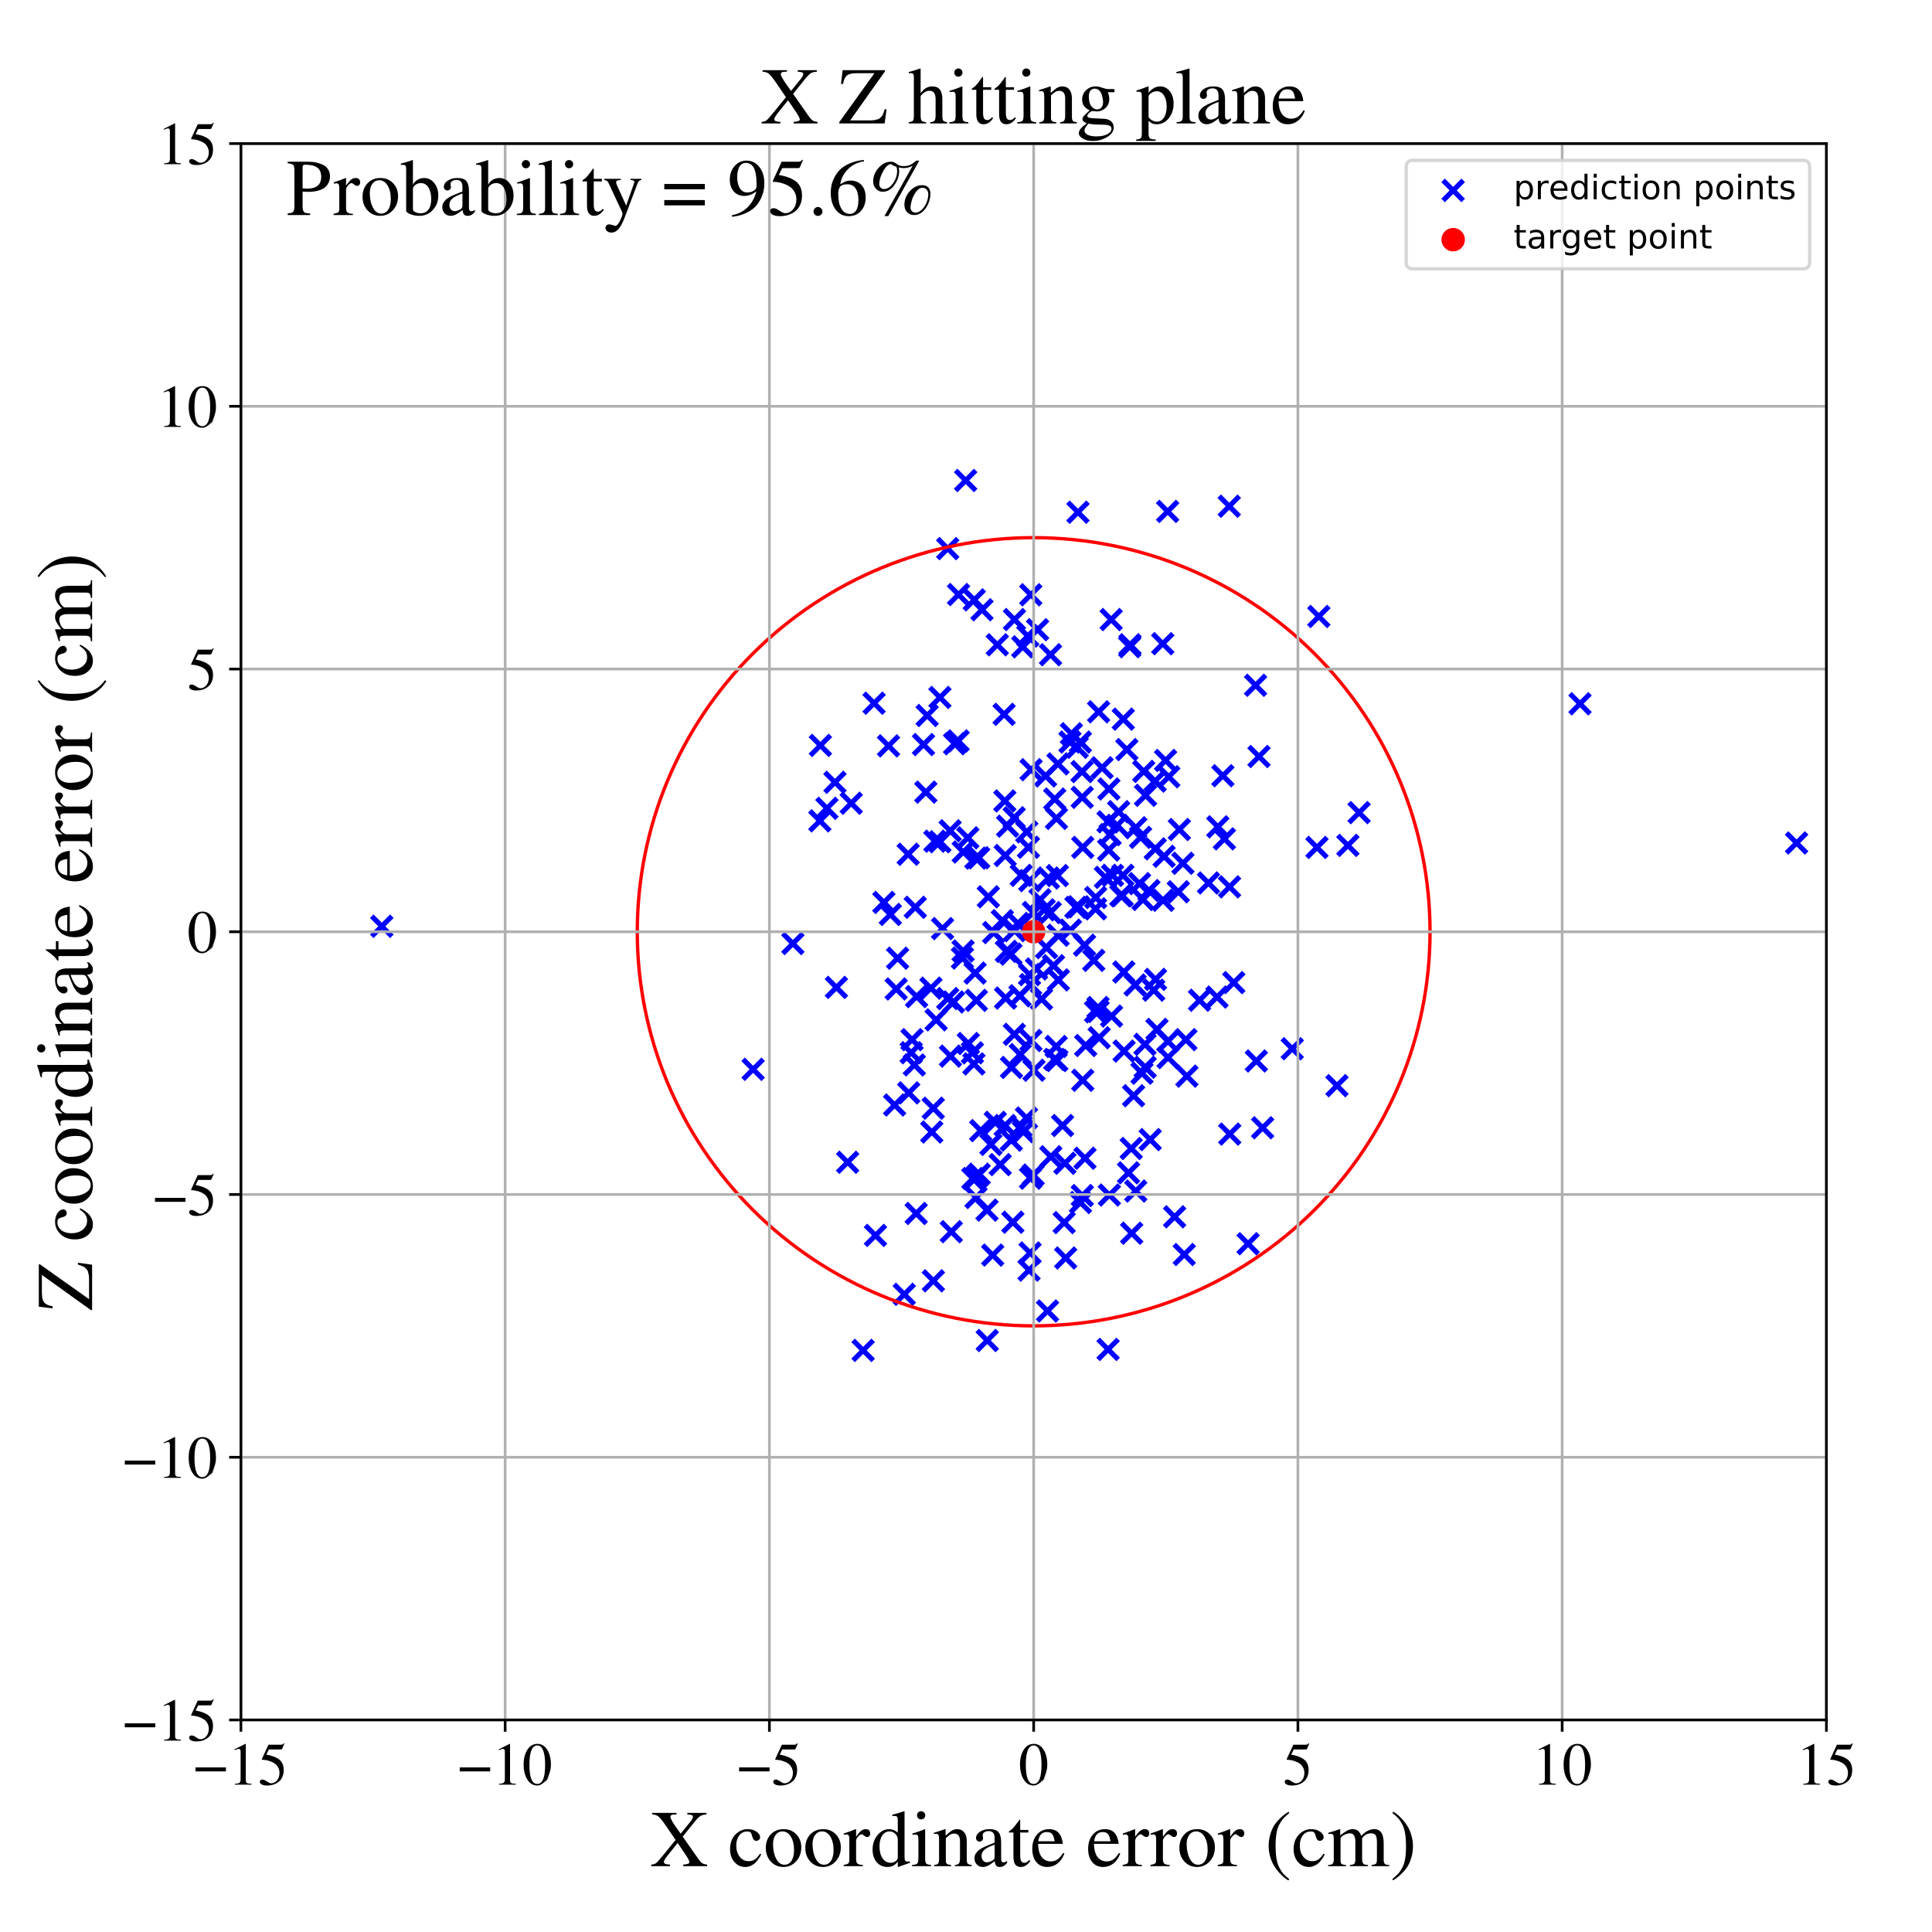 <?xml version="1.0" encoding="utf-8" standalone="no"?>
<!DOCTYPE svg PUBLIC "-//W3C//DTD SVG 1.1//EN"
  "http://www.w3.org/Graphics/SVG/1.1/DTD/svg11.dtd">
<!-- Created with matplotlib (https://matplotlib.org/) -->
<svg height="576pt" version="1.1" viewBox="0 0 576 576" width="576pt" xmlns="http://www.w3.org/2000/svg" xmlns:xlink="http://www.w3.org/1999/xlink">
 <defs>
  <style type="text/css">
*{stroke-linecap:butt;stroke-linejoin:round;}
  </style>
 </defs>
 <g id="figure_1">
  <g id="patch_1">
   <path d="M 0 576 
L 576 576 
L 576 0 
L 0 0 
z
" style="fill:#ffffff;"/>
  </g>
  <g id="axes_1">
   <g id="patch_2">
    <path d="M 71.822 512.784 
L 544.52 512.784 
L 544.52 42.802 
L 71.822 42.802 
z
" style="fill:#ffffff;"/>
   </g>
   <g id="PathCollection_1">
    <defs>
     <path d="M -3 3 
L 3 -3 
M -3 -3 
L 3 3 
" id="mc46690a63c" style="stroke:#0000ff;stroke-width:1.5;"/>
    </defs>
    <g clip-path="url(#p33ec0a0f07)">
     <use style="fill:#0000ff;stroke:#0000ff;stroke-width:1.5;" x="275.33" xlink:href="#mc46690a63c" y="221.984"/>
     <use style="fill:#0000ff;stroke:#0000ff;stroke-width:1.5;" x="304.466" xlink:href="#mc46690a63c" y="260.977"/>
     <use style="fill:#0000ff;stroke:#0000ff;stroke-width:1.5;" x="329.567" xlink:href="#mc46690a63c" y="261.569"/>
     <use style="fill:#0000ff;stroke:#0000ff;stroke-width:1.5;" x="306.617" xlink:href="#mc46690a63c" y="252.6"/>
     <use style="fill:#0000ff;stroke:#0000ff;stroke-width:1.5;" x="317.483" xlink:href="#mc46690a63c" y="346.815"/>
     <use style="fill:#0000ff;stroke:#0000ff;stroke-width:1.5;" x="312.007" xlink:href="#mc46690a63c" y="282.538"/>
     <use style="fill:#0000ff;stroke:#0000ff;stroke-width:1.5;" x="330.34" xlink:href="#mc46690a63c" y="245.018"/>
     <use style="fill:#0000ff;stroke:#0000ff;stroke-width:1.5;" x="322.65" xlink:href="#mc46690a63c" y="237.717"/>
     <use style="fill:#0000ff;stroke:#0000ff;stroke-width:1.5;" x="302.41" xlink:href="#mc46690a63c" y="308.367"/>
     <use style="fill:#0000ff;stroke:#0000ff;stroke-width:1.5;" x="285.768" xlink:href="#mc46690a63c" y="177.259"/>
     <use style="fill:#0000ff;stroke:#0000ff;stroke-width:1.5;" x="312.569" xlink:href="#mc46690a63c" y="261.765"/>
     <use style="fill:#0000ff;stroke:#0000ff;stroke-width:1.5;" x="290.457" xlink:href="#mc46690a63c" y="178.839"/>
     <use style="fill:#0000ff;stroke:#0000ff;stroke-width:1.5;" x="336.452" xlink:href="#mc46690a63c" y="349.659"/>
     <use style="fill:#0000ff;stroke:#0000ff;stroke-width:1.5;" x="351.297" xlink:href="#mc46690a63c" y="265.871"/>
     <use style="fill:#0000ff;stroke:#0000ff;stroke-width:1.5;" x="334.15" xlink:href="#mc46690a63c" y="267.013"/>
     <use style="fill:#0000ff;stroke:#0000ff;stroke-width:1.5;" x="294.336" xlink:href="#mc46690a63c" y="399.651"/>
     <use style="fill:#0000ff;stroke:#0000ff;stroke-width:1.5;" x="338.42" xlink:href="#mc46690a63c" y="293.66"/>
     <use style="fill:#0000ff;stroke:#0000ff;stroke-width:1.5;" x="327.7" xlink:href="#mc46690a63c" y="309.384"/>
     <use style="fill:#0000ff;stroke:#0000ff;stroke-width:1.5;" x="299.69" xlink:href="#mc46690a63c" y="255.061"/>
     <use style="fill:#0000ff;stroke:#0000ff;stroke-width:1.5;" x="300.031" xlink:href="#mc46690a63c" y="283.65"/>
     <use style="fill:#0000ff;stroke:#0000ff;stroke-width:1.5;" x="282.552" xlink:href="#mc46690a63c" y="297.708"/>
     <use style="fill:#0000ff;stroke:#0000ff;stroke-width:1.5;" x="326.084" xlink:href="#mc46690a63c" y="286.319"/>
     <use style="fill:#0000ff;stroke:#0000ff;stroke-width:1.5;" x="278.238" xlink:href="#mc46690a63c" y="330.4"/>
     <use style="fill:#0000ff;stroke:#0000ff;stroke-width:1.5;" x="307.239" xlink:href="#mc46690a63c" y="351.269"/>
     <use style="fill:#0000ff;stroke:#0000ff;stroke-width:1.5;" x="322.1" xlink:href="#mc46690a63c" y="221.236"/>
     <use style="fill:#0000ff;stroke:#0000ff;stroke-width:1.5;" x="264.901" xlink:href="#mc46690a63c" y="222.366"/>
     <use style="fill:#0000ff;stroke:#0000ff;stroke-width:1.5;" x="362.835" xlink:href="#mc46690a63c" y="297.26"/>
     <use style="fill:#0000ff;stroke:#0000ff;stroke-width:1.5;" x="306.419" xlink:href="#mc46690a63c" y="189.622"/>
     <use style="fill:#0000ff;stroke:#0000ff;stroke-width:1.5;" x="385.268" xlink:href="#mc46690a63c" y="312.666"/>
     <use style="fill:#0000ff;stroke:#0000ff;stroke-width:1.5;" x="308.026" xlink:href="#mc46690a63c" y="350.314"/>
     <use style="fill:#0000ff;stroke:#0000ff;stroke-width:1.5;" x="290.933" xlink:href="#mc46690a63c" y="351.101"/>
     <use style="fill:#0000ff;stroke:#0000ff;stroke-width:1.5;" x="337.964" xlink:href="#mc46690a63c" y="326.675"/>
     <use style="fill:#0000ff;stroke:#0000ff;stroke-width:1.5;" x="306.787" xlink:href="#mc46690a63c" y="378.677"/>
     <use style="fill:#0000ff;stroke:#0000ff;stroke-width:1.5;" x="292.39" xlink:href="#mc46690a63c" y="337.083"/>
     <use style="fill:#0000ff;stroke:#0000ff;stroke-width:1.5;" x="270.761" xlink:href="#mc46690a63c" y="254.679"/>
     <use style="fill:#0000ff;stroke:#0000ff;stroke-width:1.5;" x="312.305" xlink:href="#mc46690a63c" y="390.853"/>
     <use style="fill:#0000ff;stroke:#0000ff;stroke-width:1.5;" x="342.913" xlink:href="#mc46690a63c" y="339.76"/>
     <use style="fill:#0000ff;stroke:#0000ff;stroke-width:1.5;" x="294.658" xlink:href="#mc46690a63c" y="267.371"/>
     <use style="fill:#0000ff;stroke:#0000ff;stroke-width:1.5;" x="236.386" xlink:href="#mc46690a63c" y="281.299"/>
     <use style="fill:#0000ff;stroke:#0000ff;stroke-width:1.5;" x="246.543" xlink:href="#mc46690a63c" y="240.987"/>
     <use style="fill:#0000ff;stroke:#0000ff;stroke-width:1.5;" x="330.743" xlink:href="#mc46690a63c" y="356.281"/>
     <use style="fill:#0000ff;stroke:#0000ff;stroke-width:1.5;" x="471.059" xlink:href="#mc46690a63c" y="209.824"/>
     <use style="fill:#0000ff;stroke:#0000ff;stroke-width:1.5;" x="337.396" xlink:href="#mc46690a63c" y="367.667"/>
     <use style="fill:#0000ff;stroke:#0000ff;stroke-width:1.5;" x="301.397" xlink:href="#mc46690a63c" y="284.452"/>
     <use style="fill:#0000ff;stroke:#0000ff;stroke-width:1.5;" x="307.404" xlink:href="#mc46690a63c" y="229.475"/>
     <use style="fill:#0000ff;stroke:#0000ff;stroke-width:1.5;" x="248.931" xlink:href="#mc46690a63c" y="233.236"/>
     <use style="fill:#0000ff;stroke:#0000ff;stroke-width:1.5;" x="283.616" xlink:href="#mc46690a63c" y="367.215"/>
     <use style="fill:#0000ff;stroke:#0000ff;stroke-width:1.5;" x="313.194" xlink:href="#mc46690a63c" y="195.198"/>
     <use style="fill:#0000ff;stroke:#0000ff;stroke-width:1.5;" x="323.473" xlink:href="#mc46690a63c" y="345.315"/>
     <use style="fill:#0000ff;stroke:#0000ff;stroke-width:1.5;" x="366.633" xlink:href="#mc46690a63c" y="338.112"/>
     <use style="fill:#0000ff;stroke:#0000ff;stroke-width:1.5;" x="344.38" xlink:href="#mc46690a63c" y="232.874"/>
     <use style="fill:#0000ff;stroke:#0000ff;stroke-width:1.5;" x="270.927" xlink:href="#mc46690a63c" y="325.827"/>
     <use style="fill:#0000ff;stroke:#0000ff;stroke-width:1.5;" x="292.761" xlink:href="#mc46690a63c" y="181.788"/>
     <use style="fill:#0000ff;stroke:#0000ff;stroke-width:1.5;" x="263.516" xlink:href="#mc46690a63c" y="269.046"/>
     <use style="fill:#0000ff;stroke:#0000ff;stroke-width:1.5;" x="334.585" xlink:href="#mc46690a63c" y="267.019"/>
     <use style="fill:#0000ff;stroke:#0000ff;stroke-width:1.5;" x="294.248" xlink:href="#mc46690a63c" y="360.782"/>
     <use style="fill:#0000ff;stroke:#0000ff;stroke-width:1.5;" x="279.096" xlink:href="#mc46690a63c" y="304.057"/>
     <use style="fill:#0000ff;stroke:#0000ff;stroke-width:1.5;" x="308.259" xlink:href="#mc46690a63c" y="319.078"/>
     <use style="fill:#0000ff;stroke:#0000ff;stroke-width:1.5;" x="335.132" xlink:href="#mc46690a63c" y="313.363"/>
     <use style="fill:#0000ff;stroke:#0000ff;stroke-width:1.5;" x="334.89" xlink:href="#mc46690a63c" y="214.402"/>
     <use style="fill:#0000ff;stroke:#0000ff;stroke-width:1.5;" x="283.369" xlink:href="#mc46690a63c" y="314.863"/>
     <use style="fill:#0000ff;stroke:#0000ff;stroke-width:1.5;" x="295.96" xlink:href="#mc46690a63c" y="374.192"/>
     <use style="fill:#0000ff;stroke:#0000ff;stroke-width:1.5;" x="284.273" xlink:href="#mc46690a63c" y="298.719"/>
     <use style="fill:#0000ff;stroke:#0000ff;stroke-width:1.5;" x="357.623" xlink:href="#mc46690a63c" y="298.209"/>
     <use style="fill:#0000ff;stroke:#0000ff;stroke-width:1.5;" x="301.563" xlink:href="#mc46690a63c" y="318.243"/>
     <use style="fill:#0000ff;stroke:#0000ff;stroke-width:1.5;" x="288.687" xlink:href="#mc46690a63c" y="311.113"/>
     <use style="fill:#0000ff;stroke:#0000ff;stroke-width:1.5;" x="336.89" xlink:href="#mc46690a63c" y="192.226"/>
     <use style="fill:#0000ff;stroke:#0000ff;stroke-width:1.5;" x="326.658" xlink:href="#mc46690a63c" y="267.585"/>
     <use style="fill:#0000ff;stroke:#0000ff;stroke-width:1.5;" x="340.986" xlink:href="#mc46690a63c" y="229.979"/>
     <use style="fill:#0000ff;stroke:#0000ff;stroke-width:1.5;" x="318.988" xlink:href="#mc46690a63c" y="221.228"/>
     <use style="fill:#0000ff;stroke:#0000ff;stroke-width:1.5;" x="113.825" xlink:href="#mc46690a63c" y="276.157"/>
     <use style="fill:#0000ff;stroke:#0000ff;stroke-width:1.5;" x="267.607" xlink:href="#mc46690a63c" y="285.679"/>
     <use style="fill:#0000ff;stroke:#0000ff;stroke-width:1.5;" x="319.419" xlink:href="#mc46690a63c" y="218.752"/>
     <use style="fill:#0000ff;stroke:#0000ff;stroke-width:1.5;" x="298.194" xlink:href="#mc46690a63c" y="347.211"/>
     <use style="fill:#0000ff;stroke:#0000ff;stroke-width:1.5;" x="280.223" xlink:href="#mc46690a63c" y="207.938"/>
     <use style="fill:#0000ff;stroke:#0000ff;stroke-width:1.5;" x="302.488" xlink:href="#mc46690a63c" y="277.451"/>
     <use style="fill:#0000ff;stroke:#0000ff;stroke-width:1.5;" x="281.011" xlink:href="#mc46690a63c" y="276.848"/>
     <use style="fill:#0000ff;stroke:#0000ff;stroke-width:1.5;" x="344.509" xlink:href="#mc46690a63c" y="291.989"/>
     <use style="fill:#0000ff;stroke:#0000ff;stroke-width:1.5;" x="299.804" xlink:href="#mc46690a63c" y="297.558"/>
     <use style="fill:#0000ff;stroke:#0000ff;stroke-width:1.5;" x="298.833" xlink:href="#mc46690a63c" y="274.495"/>
     <use style="fill:#0000ff;stroke:#0000ff;stroke-width:1.5;" x="307.103" xlink:href="#mc46690a63c" y="373.547"/>
     <use style="fill:#0000ff;stroke:#0000ff;stroke-width:1.5;" x="280.221" xlink:href="#mc46690a63c" y="250.952"/>
     <use style="fill:#0000ff;stroke:#0000ff;stroke-width:1.5;" x="287.171" xlink:href="#mc46690a63c" y="254.014"/>
     <use style="fill:#0000ff;stroke:#0000ff;stroke-width:1.5;" x="307.244" xlink:href="#mc46690a63c" y="293.547"/>
     <use style="fill:#0000ff;stroke:#0000ff;stroke-width:1.5;" x="261.016" xlink:href="#mc46690a63c" y="368.321"/>
     <use style="fill:#0000ff;stroke:#0000ff;stroke-width:1.5;" x="306.121" xlink:href="#mc46690a63c" y="248.014"/>
     <use style="fill:#0000ff;stroke:#0000ff;stroke-width:1.5;" x="337.259" xlink:href="#mc46690a63c" y="342.404"/>
     <use style="fill:#0000ff;stroke:#0000ff;stroke-width:1.5;" x="342.537" xlink:href="#mc46690a63c" y="265.516"/>
     <use style="fill:#0000ff;stroke:#0000ff;stroke-width:1.5;" x="278.72" xlink:href="#mc46690a63c" y="250.788"/>
     <use style="fill:#0000ff;stroke:#0000ff;stroke-width:1.5;" x="260.596" xlink:href="#mc46690a63c" y="209.652"/>
     <use style="fill:#0000ff;stroke:#0000ff;stroke-width:1.5;" x="327.377" xlink:href="#mc46690a63c" y="301.541"/>
     <use style="fill:#0000ff;stroke:#0000ff;stroke-width:1.5;" x="304.92" xlink:href="#mc46690a63c" y="192.84"/>
     <use style="fill:#0000ff;stroke:#0000ff;stroke-width:1.5;" x="341.528" xlink:href="#mc46690a63c" y="237.11"/>
     <use style="fill:#0000ff;stroke:#0000ff;stroke-width:1.5;" x="277.545" xlink:href="#mc46690a63c" y="294.609"/>
     <use style="fill:#0000ff;stroke:#0000ff;stroke-width:1.5;" x="353.55" xlink:href="#mc46690a63c" y="309.961"/>
     <use style="fill:#0000ff;stroke:#0000ff;stroke-width:1.5;" x="273.149" xlink:href="#mc46690a63c" y="361.779"/>
     <use style="fill:#0000ff;stroke:#0000ff;stroke-width:1.5;" x="287.9" xlink:href="#mc46690a63c" y="143.252"/>
     <use style="fill:#0000ff;stroke:#0000ff;stroke-width:1.5;" x="276.022" xlink:href="#mc46690a63c" y="236.159"/>
     <use style="fill:#0000ff;stroke:#0000ff;stroke-width:1.5;" x="327.358" xlink:href="#mc46690a63c" y="300.378"/>
     <use style="fill:#0000ff;stroke:#0000ff;stroke-width:1.5;" x="340.778" xlink:href="#mc46690a63c" y="268.162"/>
     <use style="fill:#0000ff;stroke:#0000ff;stroke-width:1.5;" x="323.342" xlink:href="#mc46690a63c" y="281.804"/>
     <use style="fill:#0000ff;stroke:#0000ff;stroke-width:1.5;" x="253.78" xlink:href="#mc46690a63c" y="239.466"/>
     <use style="fill:#0000ff;stroke:#0000ff;stroke-width:1.5;" x="244.59" xlink:href="#mc46690a63c" y="222.236"/>
     <use style="fill:#0000ff;stroke:#0000ff;stroke-width:1.5;" x="374.558" xlink:href="#mc46690a63c" y="316.315"/>
     <use style="fill:#0000ff;stroke:#0000ff;stroke-width:1.5;" x="326.627" xlink:href="#mc46690a63c" y="301.653"/>
     <use style="fill:#0000ff;stroke:#0000ff;stroke-width:1.5;" x="283.267" xlink:href="#mc46690a63c" y="247.688"/>
     <use style="fill:#0000ff;stroke:#0000ff;stroke-width:1.5;" x="360.294" xlink:href="#mc46690a63c" y="263.242"/>
     <use style="fill:#0000ff;stroke:#0000ff;stroke-width:1.5;" x="330.948" xlink:href="#mc46690a63c" y="248.847"/>
     <use style="fill:#0000ff;stroke:#0000ff;stroke-width:1.5;" x="314.451" xlink:href="#mc46690a63c" y="238.222"/>
     <use style="fill:#0000ff;stroke:#0000ff;stroke-width:1.5;" x="315.245" xlink:href="#mc46690a63c" y="261.037"/>
     <use style="fill:#0000ff;stroke:#0000ff;stroke-width:1.5;" x="291.089" xlink:href="#mc46690a63c" y="298.245"/>
     <use style="fill:#0000ff;stroke:#0000ff;stroke-width:1.5;" x="328.564" xlink:href="#mc46690a63c" y="228.902"/>
     <use style="fill:#0000ff;stroke:#0000ff;stroke-width:1.5;" x="285.652" xlink:href="#mc46690a63c" y="220.897"/>
     <use style="fill:#0000ff;stroke:#0000ff;stroke-width:1.5;" x="314.086" xlink:href="#mc46690a63c" y="287.907"/>
     <use style="fill:#0000ff;stroke:#0000ff;stroke-width:1.5;" x="333.066" xlink:href="#mc46690a63c" y="246.07"/>
     <use style="fill:#0000ff;stroke:#0000ff;stroke-width:1.5;" x="319.127" xlink:href="#mc46690a63c" y="277.309"/>
     <use style="fill:#0000ff;stroke:#0000ff;stroke-width:1.5;" x="322.804" xlink:href="#mc46690a63c" y="252.635"/>
     <use style="fill:#0000ff;stroke:#0000ff;stroke-width:1.5;" x="323.679" xlink:href="#mc46690a63c" y="311.7"/>
     <use style="fill:#0000ff;stroke:#0000ff;stroke-width:1.5;" x="321.379" xlink:href="#mc46690a63c" y="152.711"/>
     <use style="fill:#0000ff;stroke:#0000ff;stroke-width:1.5;" x="327.536" xlink:href="#mc46690a63c" y="212.221"/>
     <use style="fill:#0000ff;stroke:#0000ff;stroke-width:1.5;" x="304.411" xlink:href="#mc46690a63c" y="335.836"/>
     <use style="fill:#0000ff;stroke:#0000ff;stroke-width:1.5;" x="307.308" xlink:href="#mc46690a63c" y="177.324"/>
     <use style="fill:#0000ff;stroke:#0000ff;stroke-width:1.5;" x="365.035" xlink:href="#mc46690a63c" y="250.096"/>
     <use style="fill:#0000ff;stroke:#0000ff;stroke-width:1.5;" x="267.185" xlink:href="#mc46690a63c" y="294.845"/>
     <use style="fill:#0000ff;stroke:#0000ff;stroke-width:1.5;" x="290.352" xlink:href="#mc46690a63c" y="317.194"/>
     <use style="fill:#0000ff;stroke:#0000ff;stroke-width:1.5;" x="330.597" xlink:href="#mc46690a63c" y="235.227"/>
     <use style="fill:#0000ff;stroke:#0000ff;stroke-width:1.5;" x="344.938" xlink:href="#mc46690a63c" y="306.9"/>
     <use style="fill:#0000ff;stroke:#0000ff;stroke-width:1.5;" x="290.937" xlink:href="#mc46690a63c" y="255.841"/>
     <use style="fill:#0000ff;stroke:#0000ff;stroke-width:1.5;" x="322.809" xlink:href="#mc46690a63c" y="322.06"/>
     <use style="fill:#0000ff;stroke:#0000ff;stroke-width:1.5;" x="284.6" xlink:href="#mc46690a63c" y="221.741"/>
     <use style="fill:#0000ff;stroke:#0000ff;stroke-width:1.5;" x="308.092" xlink:href="#mc46690a63c" y="272.047"/>
     <use style="fill:#0000ff;stroke:#0000ff;stroke-width:1.5;" x="224.533" xlink:href="#mc46690a63c" y="318.8"/>
     <use style="fill:#0000ff;stroke:#0000ff;stroke-width:1.5;" x="290.033" xlink:href="#mc46690a63c" y="351.366"/>
     <use style="fill:#0000ff;stroke:#0000ff;stroke-width:1.5;" x="314.444" xlink:href="#mc46690a63c" y="315.861"/>
     <use style="fill:#0000ff;stroke:#0000ff;stroke-width:1.5;" x="340.464" xlink:href="#mc46690a63c" y="319.965"/>
     <use style="fill:#0000ff;stroke:#0000ff;stroke-width:1.5;" x="366.484" xlink:href="#mc46690a63c" y="150.925"/>
     <use style="fill:#0000ff;stroke:#0000ff;stroke-width:1.5;" x="348.197" xlink:href="#mc46690a63c" y="310.454"/>
     <use style="fill:#0000ff;stroke:#0000ff;stroke-width:1.5;" x="334.774" xlink:href="#mc46690a63c" y="260.96"/>
     <use style="fill:#0000ff;stroke:#0000ff;stroke-width:1.5;" x="320.764" xlink:href="#mc46690a63c" y="270.515"/>
     <use style="fill:#0000ff;stroke:#0000ff;stroke-width:1.5;" x="346.754" xlink:href="#mc46690a63c" y="268.409"/>
     <use style="fill:#0000ff;stroke:#0000ff;stroke-width:1.5;" x="376.436" xlink:href="#mc46690a63c" y="336.233"/>
     <use style="fill:#0000ff;stroke:#0000ff;stroke-width:1.5;" x="331.388" xlink:href="#mc46690a63c" y="302.935"/>
     <use style="fill:#0000ff;stroke:#0000ff;stroke-width:1.5;" x="272.596" xlink:href="#mc46690a63c" y="317.496"/>
     <use style="fill:#0000ff;stroke:#0000ff;stroke-width:1.5;" x="348.454" xlink:href="#mc46690a63c" y="231.584"/>
     <use style="fill:#0000ff;stroke:#0000ff;stroke-width:1.5;" x="301.506" xlink:href="#mc46690a63c" y="339.925"/>
     <use style="fill:#0000ff;stroke:#0000ff;stroke-width:1.5;" x="322.583" xlink:href="#mc46690a63c" y="230.05"/>
     <use style="fill:#0000ff;stroke:#0000ff;stroke-width:1.5;" x="310.511" xlink:href="#mc46690a63c" y="297.849"/>
     <use style="fill:#0000ff;stroke:#0000ff;stroke-width:1.5;" x="266.716" xlink:href="#mc46690a63c" y="329.443"/>
     <use style="fill:#0000ff;stroke:#0000ff;stroke-width:1.5;" x="321.151" xlink:href="#mc46690a63c" y="222.793"/>
     <use style="fill:#0000ff;stroke:#0000ff;stroke-width:1.5;" x="300.402" xlink:href="#mc46690a63c" y="246.307"/>
     <use style="fill:#0000ff;stroke:#0000ff;stroke-width:1.5;" x="363.074" xlink:href="#mc46690a63c" y="246.504"/>
     <use style="fill:#0000ff;stroke:#0000ff;stroke-width:1.5;" x="353.067" xlink:href="#mc46690a63c" y="374.019"/>
     <use style="fill:#0000ff;stroke:#0000ff;stroke-width:1.5;" x="340.054" xlink:href="#mc46690a63c" y="249.647"/>
     <use style="fill:#0000ff;stroke:#0000ff;stroke-width:1.5;" x="398.595" xlink:href="#mc46690a63c" y="323.671"/>
     <use style="fill:#0000ff;stroke:#0000ff;stroke-width:1.5;" x="341.41" xlink:href="#mc46690a63c" y="318.18"/>
     <use style="fill:#0000ff;stroke:#0000ff;stroke-width:1.5;" x="350.195" xlink:href="#mc46690a63c" y="362.775"/>
     <use style="fill:#0000ff;stroke:#0000ff;stroke-width:1.5;" x="272.877" xlink:href="#mc46690a63c" y="270.495"/>
     <use style="fill:#0000ff;stroke:#0000ff;stroke-width:1.5;" x="341.356" xlink:href="#mc46690a63c" y="311.364"/>
     <use style="fill:#0000ff;stroke:#0000ff;stroke-width:1.5;" x="249.359" xlink:href="#mc46690a63c" y="294.377"/>
     <use style="fill:#0000ff;stroke:#0000ff;stroke-width:1.5;" x="351.609" xlink:href="#mc46690a63c" y="247.304"/>
     <use style="fill:#0000ff;stroke:#0000ff;stroke-width:1.5;" x="344.425" xlink:href="#mc46690a63c" y="253.07"/>
     <use style="fill:#0000ff;stroke:#0000ff;stroke-width:1.5;" x="313.115" xlink:href="#mc46690a63c" y="272.088"/>
     <use style="fill:#0000ff;stroke:#0000ff;stroke-width:1.5;" x="288.54" xlink:href="#mc46690a63c" y="249.793"/>
     <use style="fill:#0000ff;stroke:#0000ff;stroke-width:1.5;" x="311.296" xlink:href="#mc46690a63c" y="271.253"/>
     <use style="fill:#0000ff;stroke:#0000ff;stroke-width:1.5;" x="346.656" xlink:href="#mc46690a63c" y="191.907"/>
     <use style="fill:#0000ff;stroke:#0000ff;stroke-width:1.5;" x="309.026" xlink:href="#mc46690a63c" y="288.885"/>
     <use style="fill:#0000ff;stroke:#0000ff;stroke-width:1.5;" x="348.118" xlink:href="#mc46690a63c" y="152.474"/>
     <use style="fill:#0000ff;stroke:#0000ff;stroke-width:1.5;" x="304.178" xlink:href="#mc46690a63c" y="314.406"/>
     <use style="fill:#0000ff;stroke:#0000ff;stroke-width:1.5;" x="374.335" xlink:href="#mc46690a63c" y="204.305"/>
     <use style="fill:#0000ff;stroke:#0000ff;stroke-width:1.5;" x="335.954" xlink:href="#mc46690a63c" y="223.475"/>
     <use style="fill:#0000ff;stroke:#0000ff;stroke-width:1.5;" x="336.813" xlink:href="#mc46690a63c" y="192.806"/>
     <use style="fill:#0000ff;stroke:#0000ff;stroke-width:1.5;" x="299.667" xlink:href="#mc46690a63c" y="335.571"/>
     <use style="fill:#0000ff;stroke:#0000ff;stroke-width:1.5;" x="392.635" xlink:href="#mc46690a63c" y="252.651"/>
     <use style="fill:#0000ff;stroke:#0000ff;stroke-width:1.5;" x="343.964" xlink:href="#mc46690a63c" y="295.207"/>
     <use style="fill:#0000ff;stroke:#0000ff;stroke-width:1.5;" x="291.785" xlink:href="#mc46690a63c" y="255.73"/>
     <use style="fill:#0000ff;stroke:#0000ff;stroke-width:1.5;" x="339.74" xlink:href="#mc46690a63c" y="263.444"/>
     <use style="fill:#0000ff;stroke:#0000ff;stroke-width:1.5;" x="372.1" xlink:href="#mc46690a63c" y="370.798"/>
     <use style="fill:#0000ff;stroke:#0000ff;stroke-width:1.5;" x="278.272" xlink:href="#mc46690a63c" y="381.86"/>
     <use style="fill:#0000ff;stroke:#0000ff;stroke-width:1.5;" x="302.359" xlink:href="#mc46690a63c" y="243.798"/>
     <use style="fill:#0000ff;stroke:#0000ff;stroke-width:1.5;" x="535.631" xlink:href="#mc46690a63c" y="251.32"/>
     <use style="fill:#0000ff;stroke:#0000ff;stroke-width:1.5;" x="277.795" xlink:href="#mc46690a63c" y="337.495"/>
     <use style="fill:#0000ff;stroke:#0000ff;stroke-width:1.5;" x="352.673" xlink:href="#mc46690a63c" y="257.372"/>
     <use style="fill:#0000ff;stroke:#0000ff;stroke-width:1.5;" x="265.433" xlink:href="#mc46690a63c" y="272.631"/>
     <use style="fill:#0000ff;stroke:#0000ff;stroke-width:1.5;" x="315.425" xlink:href="#mc46690a63c" y="227.746"/>
     <use style="fill:#0000ff;stroke:#0000ff;stroke-width:1.5;" x="347.495" xlink:href="#mc46690a63c" y="226.716"/>
     <use style="fill:#0000ff;stroke:#0000ff;stroke-width:1.5;" x="271.658" xlink:href="#mc46690a63c" y="313.85"/>
     <use style="fill:#0000ff;stroke:#0000ff;stroke-width:1.5;" x="310.053" xlink:href="#mc46690a63c" y="268.254"/>
     <use style="fill:#0000ff;stroke:#0000ff;stroke-width:1.5;" x="287.129" xlink:href="#mc46690a63c" y="283.525"/>
     <use style="fill:#0000ff;stroke:#0000ff;stroke-width:1.5;" x="302.448" xlink:href="#mc46690a63c" y="184.716"/>
     <use style="fill:#0000ff;stroke:#0000ff;stroke-width:1.5;" x="315.072" xlink:href="#mc46690a63c" y="316.178"/>
     <use style="fill:#0000ff;stroke:#0000ff;stroke-width:1.5;" x="291.934" xlink:href="#mc46690a63c" y="350.073"/>
     <use style="fill:#0000ff;stroke:#0000ff;stroke-width:1.5;" x="306.934" xlink:href="#mc46690a63c" y="290.574"/>
     <use style="fill:#0000ff;stroke:#0000ff;stroke-width:1.5;" x="322.122" xlink:href="#mc46690a63c" y="358.511"/>
     <use style="fill:#0000ff;stroke:#0000ff;stroke-width:1.5;" x="276.421" xlink:href="#mc46690a63c" y="213.313"/>
     <use style="fill:#0000ff;stroke:#0000ff;stroke-width:1.5;" x="322.678" xlink:href="#mc46690a63c" y="356.444"/>
     <use style="fill:#0000ff;stroke:#0000ff;stroke-width:1.5;" x="333.514" xlink:href="#mc46690a63c" y="241.988"/>
     <use style="fill:#0000ff;stroke:#0000ff;stroke-width:1.5;" x="305.098" xlink:href="#mc46690a63c" y="337.414"/>
     <use style="fill:#0000ff;stroke:#0000ff;stroke-width:1.5;" x="271.912" xlink:href="#mc46690a63c" y="309.963"/>
     <use style="fill:#0000ff;stroke:#0000ff;stroke-width:1.5;" x="316.789" xlink:href="#mc46690a63c" y="335.559"/>
     <use style="fill:#0000ff;stroke:#0000ff;stroke-width:1.5;" x="317.273" xlink:href="#mc46690a63c" y="364.5"/>
     <use style="fill:#0000ff;stroke:#0000ff;stroke-width:1.5;" x="330.544" xlink:href="#mc46690a63c" y="253.428"/>
     <use style="fill:#0000ff;stroke:#0000ff;stroke-width:1.5;" x="290.716" xlink:href="#mc46690a63c" y="290.106"/>
     <use style="fill:#0000ff;stroke:#0000ff;stroke-width:1.5;" x="353.853" xlink:href="#mc46690a63c" y="320.838"/>
     <use style="fill:#0000ff;stroke:#0000ff;stroke-width:1.5;" x="335.053" xlink:href="#mc46690a63c" y="289.79"/>
     <use style="fill:#0000ff;stroke:#0000ff;stroke-width:1.5;" x="321.565" xlink:href="#mc46690a63c" y="270.354"/>
     <use style="fill:#0000ff;stroke:#0000ff;stroke-width:1.5;" x="364.584" xlink:href="#mc46690a63c" y="231.273"/>
     <use style="fill:#0000ff;stroke:#0000ff;stroke-width:1.5;" x="290.983" xlink:href="#mc46690a63c" y="357.012"/>
     <use style="fill:#0000ff;stroke:#0000ff;stroke-width:1.5;" x="282.551" xlink:href="#mc46690a63c" y="163.56"/>
     <use style="fill:#0000ff;stroke:#0000ff;stroke-width:1.5;" x="331.279" xlink:href="#mc46690a63c" y="184.711"/>
     <use style="fill:#0000ff;stroke:#0000ff;stroke-width:1.5;" x="244.43" xlink:href="#mc46690a63c" y="244.729"/>
     <use style="fill:#0000ff;stroke:#0000ff;stroke-width:1.5;" x="286.933" xlink:href="#mc46690a63c" y="285.635"/>
     <use style="fill:#0000ff;stroke:#0000ff;stroke-width:1.5;" x="252.717" xlink:href="#mc46690a63c" y="346.517"/>
     <use style="fill:#0000ff;stroke:#0000ff;stroke-width:1.5;" x="393.191" xlink:href="#mc46690a63c" y="183.79"/>
     <use style="fill:#0000ff;stroke:#0000ff;stroke-width:1.5;" x="289.899" xlink:href="#mc46690a63c" y="313.888"/>
     <use style="fill:#0000ff;stroke:#0000ff;stroke-width:1.5;" x="299.576" xlink:href="#mc46690a63c" y="238.792"/>
     <use style="fill:#0000ff;stroke:#0000ff;stroke-width:1.5;" x="367.833" xlink:href="#mc46690a63c" y="292.954"/>
     <use style="fill:#0000ff;stroke:#0000ff;stroke-width:1.5;" x="306.032" xlink:href="#mc46690a63c" y="333.321"/>
     <use style="fill:#0000ff;stroke:#0000ff;stroke-width:1.5;" x="315.46" xlink:href="#mc46690a63c" y="278.837"/>
     <use style="fill:#0000ff;stroke:#0000ff;stroke-width:1.5;" x="273.265" xlink:href="#mc46690a63c" y="297.115"/>
     <use style="fill:#0000ff;stroke:#0000ff;stroke-width:1.5;" x="317.72" xlink:href="#mc46690a63c" y="375.052"/>
     <use style="fill:#0000ff;stroke:#0000ff;stroke-width:1.5;" x="338.634" xlink:href="#mc46690a63c" y="246.78"/>
     <use style="fill:#0000ff;stroke:#0000ff;stroke-width:1.5;" x="303.487" xlink:href="#mc46690a63c" y="275.321"/>
     <use style="fill:#0000ff;stroke:#0000ff;stroke-width:1.5;" x="314.885" xlink:href="#mc46690a63c" y="311.997"/>
     <use style="fill:#0000ff;stroke:#0000ff;stroke-width:1.5;" x="307.346" xlink:href="#mc46690a63c" y="310.211"/>
     <use style="fill:#0000ff;stroke:#0000ff;stroke-width:1.5;" x="269.595" xlink:href="#mc46690a63c" y="385.883"/>
     <use style="fill:#0000ff;stroke:#0000ff;stroke-width:1.5;" x="331.683" xlink:href="#mc46690a63c" y="260.971"/>
     <use style="fill:#0000ff;stroke:#0000ff;stroke-width:1.5;" x="304.088" xlink:href="#mc46690a63c" y="296.879"/>
     <use style="fill:#0000ff;stroke:#0000ff;stroke-width:1.5;" x="313.281" xlink:href="#mc46690a63c" y="344.867"/>
     <use style="fill:#0000ff;stroke:#0000ff;stroke-width:1.5;" x="297.334" xlink:href="#mc46690a63c" y="192.235"/>
     <use style="fill:#0000ff;stroke:#0000ff;stroke-width:1.5;" x="299.356" xlink:href="#mc46690a63c" y="212.969"/>
     <use style="fill:#0000ff;stroke:#0000ff;stroke-width:1.5;" x="257.336" xlink:href="#mc46690a63c" y="402.602"/>
     <use style="fill:#0000ff;stroke:#0000ff;stroke-width:1.5;" x="330.368" xlink:href="#mc46690a63c" y="402.307"/>
     <use style="fill:#0000ff;stroke:#0000ff;stroke-width:1.5;" x="296.736" xlink:href="#mc46690a63c" y="334.614"/>
     <use style="fill:#0000ff;stroke:#0000ff;stroke-width:1.5;" x="405.197" xlink:href="#mc46690a63c" y="242.275"/>
     <use style="fill:#0000ff;stroke:#0000ff;stroke-width:1.5;" x="295.425" xlink:href="#mc46690a63c" y="341.198"/>
     <use style="fill:#0000ff;stroke:#0000ff;stroke-width:1.5;" x="314.964" xlink:href="#mc46690a63c" y="243.994"/>
     <use style="fill:#0000ff;stroke:#0000ff;stroke-width:1.5;" x="315.539" xlink:href="#mc46690a63c" y="292.155"/>
     <use style="fill:#0000ff;stroke:#0000ff;stroke-width:1.5;" x="307.005" xlink:href="#mc46690a63c" y="262.55"/>
     <use style="fill:#0000ff;stroke:#0000ff;stroke-width:1.5;" x="326.613" xlink:href="#mc46690a63c" y="270.962"/>
     <use style="fill:#0000ff;stroke:#0000ff;stroke-width:1.5;" x="296.249" xlink:href="#mc46690a63c" y="278.034"/>
     <use style="fill:#0000ff;stroke:#0000ff;stroke-width:1.5;" x="366.567" xlink:href="#mc46690a63c" y="264.403"/>
     <use style="fill:#0000ff;stroke:#0000ff;stroke-width:1.5;" x="311.716" xlink:href="#mc46690a63c" y="231.338"/>
     <use style="fill:#0000ff;stroke:#0000ff;stroke-width:1.5;" x="309.335" xlink:href="#mc46690a63c" y="187.738"/>
     <use style="fill:#0000ff;stroke:#0000ff;stroke-width:1.5;" x="401.855" xlink:href="#mc46690a63c" y="252.04"/>
     <use style="fill:#0000ff;stroke:#0000ff;stroke-width:1.5;" x="375.354" xlink:href="#mc46690a63c" y="225.54"/>
     <use style="fill:#0000ff;stroke:#0000ff;stroke-width:1.5;" x="338.609" xlink:href="#mc46690a63c" y="355.098"/>
     <use style="fill:#0000ff;stroke:#0000ff;stroke-width:1.5;" x="347.059" xlink:href="#mc46690a63c" y="255.3"/>
     <use style="fill:#0000ff;stroke:#0000ff;stroke-width:1.5;" x="301.972" xlink:href="#mc46690a63c" y="364.388"/>
     <use style="fill:#0000ff;stroke:#0000ff;stroke-width:1.5;" x="348.238" xlink:href="#mc46690a63c" y="315.299"/>
    </g>
   </g>
   <g id="PathCollection_2">
    <defs>
     <path d="M 0 3 
C 0.796 3 1.559 2.684 2.121 2.121 
C 2.684 1.559 3 0.796 3 0 
C 3 -0.796 2.684 -1.559 2.121 -2.121 
C 1.559 -2.684 0.796 -3 0 -3 
C -0.796 -3 -1.559 -2.684 -2.121 -2.121 
C -2.684 -1.559 -3 -0.796 -3 0 
C -3 0.796 -2.684 1.559 -2.121 2.121 
C -1.559 2.684 -0.796 3 0 3 
z
" id="md68cc46a1b" style="stroke:#ff0000;"/>
    </defs>
    <g clip-path="url(#p33ec0a0f07)">
     <use style="fill:#ff0000;stroke:#ff0000;" x="308.171" xlink:href="#md68cc46a1b" y="277.793"/>
    </g>
   </g>
   <g id="patch_3">
    <path clip-path="url(#p33ec0a0f07)" d="M 308.171 395.288 
C 339.511 395.288 369.572 382.908 391.733 360.875 
C 413.894 338.841 426.346 308.953 426.346 277.793 
C 426.346 246.633 413.894 216.745 391.733 194.711 
C 369.572 172.677 339.511 160.297 308.171 160.297 
C 276.831 160.297 246.77 172.677 224.609 194.711 
C 202.448 216.745 189.997 246.633 189.997 277.793 
C 189.997 308.953 202.448 338.841 224.609 360.875 
C 246.77 382.908 276.831 395.288 308.171 395.288 
z
" style="fill:none;stroke:#ff0000;stroke-linejoin:miter;"/>
   </g>
   <g id="matplotlib.axis_1">
    <g id="xtick_1">
     <g id="line2d_1">
      <path clip-path="url(#p33ec0a0f07)" d="M 71.822 512.784 
L 71.822 42.802 
" style="fill:none;stroke:#b0b0b0;stroke-linecap:square;stroke-width:0.8;"/>
     </g>
     <g id="line2d_2">
      <defs>
       <path d="M 0 0 
L 0 3.5 
" id="m7e37fcf9e8" style="stroke:#000000;stroke-width:0.8;"/>
      </defs>
      <g>
       <use style="stroke:#000000;stroke-width:0.8;" x="71.822" xlink:href="#m7e37fcf9e8" y="512.784"/>
      </g>
     </g>
     <g id="text_1">
      <!-- −15 -->
      <defs>
       <path d="M 3 22 
L 3 28.594 
L 53.406 28.594 
L 53.406 22 
z
" id="FreeSerif-8722"/>
       <path d="M 18.297 59.297 
Q 16.5 59.297 11.094 57.094 
L 11.094 58.5 
L 29.094 67.594 
L 29.906 67.406 
L 29.906 7.406 
Q 29.906 3.797 31.703 2.688 
Q 33.5 1.594 39.406 1.5 
L 39.406 0 
L 11.797 0 
L 11.797 1.5 
Q 17.406 1.703 19.344 3.141 
Q 21.297 4.594 21.297 9.297 
L 21.297 54.594 
Q 21.297 59.297 18.297 59.297 
z
" id="FreeSerif-49"/>
       <path d="M 35.703 19.406 
Q 35.703 24.703 33.344 28.797 
Q 31 32.906 27.641 35.156 
Q 24.297 37.406 20.141 38.844 
Q 16 40.297 12.953 40.75 
Q 9.906 41.203 7.594 41.203 
Q 6.406 41.203 6.406 42 
Q 6.406 42.297 6.5 42.5 
L 17.406 66.203 
L 38.297 66.203 
Q 39.906 66.203 40.844 66.703 
Q 41.797 67.203 42.906 68.797 
L 43.797 68.094 
L 40 59.203 
Q 39.594 58.297 37.703 58.297 
L 18.094 58.297 
L 13.906 49.797 
Q 28.5 47.203 35.594 41.344 
Q 42.703 35.5 42.703 24.203 
Q 42.703 18.297 40.844 13.688 
Q 39 9.094 36.141 6.297 
Q 33.297 3.5 29.547 1.703 
Q 25.797 -0.094 22.344 -0.75 
Q 18.906 -1.406 15.406 -1.406 
Q 9.797 -1.406 6.5 0.25 
Q 3.203 1.906 3.203 4.797 
Q 3.203 8.5 7.5 8.5 
Q 10.297 8.5 14.75 5.391 
Q 19.203 2.297 21.797 2.297 
Q 27.703 2.297 31.703 7.25 
Q 35.703 12.203 35.703 19.406 
z
" id="FreeSerif-53"/>
      </defs>
      <g transform="translate(57.746 532.077)scale(0.18 -0.18)">
       <use xlink:href="#FreeSerif-8722"/>
       <use x="56.4" xlink:href="#FreeSerif-49"/>
       <use x="106.4" xlink:href="#FreeSerif-53"/>
      </g>
     </g>
    </g>
    <g id="xtick_2">
     <g id="line2d_3">
      <path clip-path="url(#p33ec0a0f07)" d="M 150.605 512.784 
L 150.605 42.802 
" style="fill:none;stroke:#b0b0b0;stroke-linecap:square;stroke-width:0.8;"/>
     </g>
     <g id="line2d_4">
      <g>
       <use style="stroke:#000000;stroke-width:0.8;" x="150.605" xlink:href="#m7e37fcf9e8" y="512.784"/>
      </g>
     </g>
     <g id="text_2">
      <!-- −10 -->
      <defs>
       <path d="M 47.594 17.797 
Q 35.203 -1.406 25 -1.406 
Q 14.797 -1.406 8.594 8.391 
Q 2.406 18.203 2.406 33.594 
Q 2.406 48.094 8.594 57.844 
Q 14.797 67.594 25.406 67.594 
Q 35.203 67.594 41.391 58 
Q 47.594 48.406 47.594 33 
Q 47.594 17.797 35.203 -1.406 
z
M 25.094 65 
Q 12 65 12 32.703 
Q 12 1.203 25 1.203 
Q 38 1.203 38 32.797 
Q 38 48.5 34.703 56.75 
Q 31.406 65 25.094 65 
z
" id="FreeSerif-48"/>
      </defs>
      <g transform="translate(136.529 532.077)scale(0.18 -0.18)">
       <use xlink:href="#FreeSerif-8722"/>
       <use x="56.4" xlink:href="#FreeSerif-49"/>
       <use x="106.4" xlink:href="#FreeSerif-48"/>
      </g>
     </g>
    </g>
    <g id="xtick_3">
     <g id="line2d_5">
      <path clip-path="url(#p33ec0a0f07)" d="M 229.388 512.784 
L 229.388 42.802 
" style="fill:none;stroke:#b0b0b0;stroke-linecap:square;stroke-width:0.8;"/>
     </g>
     <g id="line2d_6">
      <g>
       <use style="stroke:#000000;stroke-width:0.8;" x="229.388" xlink:href="#m7e37fcf9e8" y="512.784"/>
      </g>
     </g>
     <g id="text_3">
      <!-- −5 -->
      <g transform="translate(219.812 532.077)scale(0.18 -0.18)">
       <use xlink:href="#FreeSerif-8722"/>
       <use x="56.4" xlink:href="#FreeSerif-53"/>
      </g>
     </g>
    </g>
    <g id="xtick_4">
     <g id="line2d_7">
      <path clip-path="url(#p33ec0a0f07)" d="M 308.171 512.784 
L 308.171 42.802 
" style="fill:none;stroke:#b0b0b0;stroke-linecap:square;stroke-width:0.8;"/>
     </g>
     <g id="line2d_8">
      <g>
       <use style="stroke:#000000;stroke-width:0.8;" x="308.171" xlink:href="#m7e37fcf9e8" y="512.784"/>
      </g>
     </g>
     <g id="text_4">
      <!-- 0 -->
      <g transform="translate(303.671 532.077)scale(0.18 -0.18)">
       <use xlink:href="#FreeSerif-48"/>
      </g>
     </g>
    </g>
    <g id="xtick_5">
     <g id="line2d_9">
      <path clip-path="url(#p33ec0a0f07)" d="M 386.954 512.784 
L 386.954 42.802 
" style="fill:none;stroke:#b0b0b0;stroke-linecap:square;stroke-width:0.8;"/>
     </g>
     <g id="line2d_10">
      <g>
       <use style="stroke:#000000;stroke-width:0.8;" x="386.954" xlink:href="#m7e37fcf9e8" y="512.784"/>
      </g>
     </g>
     <g id="text_5">
      <!-- 5 -->
      <g transform="translate(382.454 532.077)scale(0.18 -0.18)">
       <use xlink:href="#FreeSerif-53"/>
      </g>
     </g>
    </g>
    <g id="xtick_6">
     <g id="line2d_11">
      <path clip-path="url(#p33ec0a0f07)" d="M 465.737 512.784 
L 465.737 42.802 
" style="fill:none;stroke:#b0b0b0;stroke-linecap:square;stroke-width:0.8;"/>
     </g>
     <g id="line2d_12">
      <g>
       <use style="stroke:#000000;stroke-width:0.8;" x="465.737" xlink:href="#m7e37fcf9e8" y="512.784"/>
      </g>
     </g>
     <g id="text_6">
      <!-- 10 -->
      <g transform="translate(456.737 532.077)scale(0.18 -0.18)">
       <use xlink:href="#FreeSerif-49"/>
       <use x="50" xlink:href="#FreeSerif-48"/>
      </g>
     </g>
    </g>
    <g id="xtick_7">
     <g id="line2d_13">
      <path clip-path="url(#p33ec0a0f07)" d="M 544.52 512.784 
L 544.52 42.802 
" style="fill:none;stroke:#b0b0b0;stroke-linecap:square;stroke-width:0.8;"/>
     </g>
     <g id="line2d_14">
      <g>
       <use style="stroke:#000000;stroke-width:0.8;" x="544.52" xlink:href="#m7e37fcf9e8" y="512.784"/>
      </g>
     </g>
     <g id="text_7">
      <!-- 15 -->
      <g transform="translate(535.52 532.077)scale(0.18 -0.18)">
       <use xlink:href="#FreeSerif-49"/>
       <use x="50" xlink:href="#FreeSerif-53"/>
      </g>
     </g>
    </g>
    <g id="text_8">
     <!-- X coordinate error (cm) -->
     <defs>
      <path d="M 69.594 66.203 
L 69.594 64.297 
Q 64.703 64 62.047 62.344 
Q 59.406 60.703 54.703 54.906 
L 40.094 36.703 
L 59.297 9.297 
Q 62.297 5 64.297 3.703 
Q 66.297 2.406 70.406 1.906 
L 70.406 0 
L 40.703 0 
L 40.703 1.906 
Q 44.797 2.297 46.594 2.938 
Q 48.406 3.594 48.406 5 
Q 48.406 7.203 43.297 14.797 
L 33.797 28.797 
L 21.906 14 
Q 16.703 7.5 16.703 5.406 
Q 16.703 3.703 18.297 2.953 
Q 19.906 2.203 24.297 1.906 
L 24.297 0 
L 1 0 
L 1 1.906 
Q 4.906 2.203 7 3.797 
Q 9.094 5.406 15.5 13.297 
L 31.203 32.594 
L 20.297 48.594 
Q 13.297 58.906 10.25 61.5 
Q 7.203 64.094 2.203 64.297 
L 2.203 66.203 
L 32.406 66.203 
L 32.406 64.297 
L 29.594 64.203 
Q 24.797 64.094 24.797 61.297 
Q 24.797 58.094 33.297 46.297 
L 37.5 40.406 
L 48.797 54.203 
Q 52.797 59.203 52.797 61.094 
Q 52.797 62.797 51.344 63.438 
Q 49.906 64.094 45.797 64.297 
L 45.797 66.203 
z
" id="FreeSerif-88"/>
      <path id="FreeSerif-32"/>
      <path d="M 2.5 21.297 
Q 2.5 32.406 9.047 39.203 
Q 15.594 46 24.406 46 
Q 30.703 46 35.25 42.953 
Q 39.797 39.906 39.797 35.703 
Q 39.797 34 38.391 32.75 
Q 37 31.5 35 31.5 
Q 31.594 31.5 30.297 36.094 
L 29.703 38.297 
Q 28.906 41.094 27.703 42.094 
Q 26.5 43.094 23.797 43.094 
Q 17.703 43.094 13.953 38.25 
Q 10.203 33.406 10.203 25.703 
Q 10.203 17.094 14.547 11.641 
Q 18.906 6.203 25.703 6.203 
Q 30 6.203 33.094 8.25 
Q 36.203 10.297 39.797 15.594 
L 41.203 14.703 
Q 40.203 12.703 39.453 11.391 
Q 38.703 10.094 36.75 7.5 
Q 34.797 4.906 32.891 3.297 
Q 31 1.703 27.891 0.344 
Q 24.797 -1 21.5 -1 
Q 13.203 -1 7.844 5.25 
Q 2.5 11.5 2.5 21.297 
z
" id="FreeSerif-99"/>
      <path d="M 24.594 46 
Q 34.203 46 40.391 39.594 
Q 46.594 33.203 46.594 23.406 
Q 46.594 13 40.188 6 
Q 33.797 -1 24.391 -1 
Q 15 -1 8.75 5.75 
Q 2.5 12.5 2.5 22.594 
Q 2.5 32.906 8.641 39.453 
Q 14.797 46 24.594 46 
z
M 11.5 27.5 
Q 11.5 16.797 15.391 9.297 
Q 19.297 1.797 25.594 1.797 
Q 31.203 1.797 34.391 6.594 
Q 37.594 11.406 37.594 19.906 
Q 37.594 30.203 33.594 36.703 
Q 29.594 43.203 23.297 43.203 
Q 18 43.203 14.75 38.891 
Q 11.5 34.594 11.5 27.5 
z
" id="FreeSerif-111"/>
      <path d="M 30.094 36.203 
Q 28.594 36.203 26.391 37.953 
Q 24.203 39.703 23.5 39.703 
Q 21.5 39.703 19 36.797 
Q 16.5 33.906 16.5 31.5 
L 16.5 9 
Q 16.5 4.703 18.203 3.203 
Q 19.906 1.703 25 1.5 
L 25 0 
L 1 0 
L 1 1.5 
Q 5.797 2.406 6.938 3.5 
Q 8.094 4.594 8.094 8.406 
L 8.094 33.406 
Q 8.094 36.703 7.344 38.047 
Q 6.594 39.406 4.703 39.406 
Q 3.094 39.406 1.203 39 
L 1.203 40.594 
Q 9.203 43.203 16 46 
L 16.5 45.797 
L 16.5 36.594 
Q 20.203 41.906 22.797 43.953 
Q 25.406 46 28.5 46 
Q 31.094 46 32.547 44.594 
Q 34 43.203 34 40.703 
Q 34 38.594 32.953 37.391 
Q 31.906 36.203 30.094 36.203 
z
" id="FreeSerif-114"/>
      <path d="M 34.203 -1 
L 33.797 -0.703 
L 33.797 5.703 
Q 29 -1 21 -1 
Q 12.703 -1 7.594 4.953 
Q 2.5 10.906 2.5 20.5 
Q 2.5 31.094 8.594 38.547 
Q 14.703 46 23.297 46 
Q 28.703 46 33.797 41.703 
L 33.797 57.297 
Q 33.797 60.406 32.891 61.406 
Q 32 62.406 29.203 62.406 
Q 27.797 62.406 27 62.297 
L 27 63.906 
Q 36.094 66.297 41.703 68.297 
L 42.203 68.094 
L 42.203 11.406 
Q 42.203 7.906 43.047 6.797 
Q 43.906 5.703 46.594 5.703 
Q 47.094 5.703 48.906 5.797 
L 48.906 4.203 
z
M 24.906 4.203 
Q 28.703 4.203 31.25 6.344 
Q 33.797 8.5 33.797 10.203 
L 33.797 33.203 
Q 33.797 37.203 30.688 40.203 
Q 27.594 43.203 23.594 43.203 
Q 17.906 43.203 14.5 38.094 
Q 11.094 33 11.094 24.5 
Q 11.094 15.297 14.891 9.75 
Q 18.703 4.203 24.906 4.203 
z
" id="FreeSerif-100"/>
      <path d="M 6.203 39.297 
Q 4 39.297 2 39 
L 2 40.5 
Q 9 42.5 17.5 46 
L 17.906 45.703 
L 17.906 10.203 
Q 17.906 4.797 19.156 3.344 
Q 20.406 1.906 25.297 1.5 
L 25.297 0 
L 1.594 0 
L 1.594 1.5 
Q 6.797 1.797 8.141 3.297 
Q 9.5 4.797 9.5 10.203 
L 9.5 33.406 
Q 9.5 36.703 8.75 38 
Q 8 39.297 6.203 39.297 
z
M 12.797 68.297 
Q 15 68.297 16.5 66.797 
Q 18 65.297 18 63.203 
Q 18 61 16.5 59.547 
Q 15 58.094 12.797 58.094 
Q 10.703 58.094 9.25 59.594 
Q 7.797 61.094 7.797 63.188 
Q 7.797 65.297 9.297 66.797 
Q 10.797 68.297 12.797 68.297 
z
" id="FreeSerif-105"/>
      <path d="M 1 39.797 
L 1 41.5 
Q 8.406 43.703 14.797 46 
L 15.5 45.797 
L 15.5 37.906 
Q 20.594 42.703 23.547 44.344 
Q 26.5 46 30 46 
Q 35.5 46 38.641 42.047 
Q 41.797 38.094 41.797 31 
L 41.797 8.094 
Q 41.797 4.406 43 3.156 
Q 44.203 1.906 47.906 1.5 
L 47.906 0 
L 27.094 0 
L 27.094 1.5 
Q 30.906 1.797 32.156 3.5 
Q 33.406 5.203 33.406 9.906 
L 33.406 30.797 
Q 33.406 40.5 26.094 40.5 
Q 23.594 40.5 21.5 39.344 
Q 19.406 38.203 15.797 34.797 
L 15.797 6.703 
Q 15.797 4 17.188 2.891 
Q 18.594 1.797 22.406 1.5 
L 22.406 0 
L 1.203 0 
L 1.203 1.5 
Q 5 1.797 6.203 3.25 
Q 7.406 4.703 7.406 9 
L 7.406 33.797 
Q 7.406 37.5 6.594 38.844 
Q 5.797 40.203 3.703 40.203 
Q 1.797 40.203 1 39.797 
z
" id="FreeSerif-110"/>
      <path d="M 2.5 9.703 
Q 2.5 11.5 2.891 13.047 
Q 3.297 14.594 4.297 15.938 
Q 5.297 17.297 6.188 18.391 
Q 7.094 19.5 8.891 20.641 
Q 10.703 21.797 11.891 22.547 
Q 13.094 23.297 15.547 24.344 
Q 18 25.406 19.297 25.953 
Q 20.594 26.5 23.391 27.594 
Q 26.203 28.703 27.5 29.203 
L 27.5 35.297 
Q 27.5 43.594 19.906 43.594 
Q 16.906 43.594 14.797 42.141 
Q 12.703 40.703 12.703 38.703 
Q 12.703 37.906 12.953 36.5 
Q 13.203 35.094 13.203 34.703 
Q 13.203 33 11.844 31.75 
Q 10.5 30.5 8.703 30.5 
Q 7 30.5 5.703 31.797 
Q 4.406 33.094 4.406 34.797 
Q 4.406 39.5 9.25 42.75 
Q 14.094 46 21.203 46 
Q 29.406 46 32.5 42.047 
Q 35.594 38.094 35.594 30 
L 35.594 10.5 
Q 35.594 7.203 36.25 5.953 
Q 36.906 4.703 38.594 4.703 
Q 40.703 4.703 43 6.594 
L 43 4 
Q 40.406 1.094 38.453 0.047 
Q 36.5 -1 34 -1 
Q 30.906 -1 29.453 0.703 
Q 28 2.406 27.594 6.297 
Q 19 -1 13 -1 
Q 8.406 -1 5.453 2 
Q 2.5 5 2.5 9.703 
z
M 27.5 12.297 
L 27.5 26.797 
Q 18.5 23.5 14.891 20.391 
Q 11.297 17.297 11.297 12.906 
Q 11.297 8.797 13.297 6.797 
Q 15.297 4.797 17.594 4.797 
Q 21 4.797 24.906 7.094 
Q 26.5 8 27 9 
Q 27.5 10 27.5 12.297 
z
" id="FreeSerif-97"/>
      <path d="M 25.906 45 
L 25.906 41.797 
L 15.797 41.797 
L 15.797 13.203 
Q 15.797 8.5 17 6.344 
Q 18.203 4.203 21 4.203 
Q 24.094 4.203 27 7.703 
L 28.297 6.594 
Q 23.5 -1 16.297 -1 
Q 7.406 -1 7.406 11.703 
L 7.406 41.797 
L 2.094 41.797 
Q 1.703 42.094 1.703 42.5 
Q 1.703 43 2 43.297 
Q 2.297 43.594 3.141 44.141 
Q 4 44.703 5.203 45.641 
Q 6.406 46.594 8.5 49.094 
Q 10.594 51.594 13.094 55.094 
Q 14.703 57.406 15.094 57.906 
Q 15.797 57.906 15.797 56.594 
L 15.797 45 
z
" id="FreeSerif-116"/>
      <path d="M 9.703 27.703 
Q 9.906 21.406 11.406 16.844 
Q 12.906 12.297 15.297 10.047 
Q 17.703 7.797 20.141 6.844 
Q 22.594 5.906 25.297 5.906 
Q 30.094 5.906 33.641 8.297 
Q 37.203 10.703 40.797 16.406 
L 42.406 15.703 
Q 39.297 7.594 33.797 3.297 
Q 28.297 -1 21.203 -1 
Q 12.594 -1 7.547 5.047 
Q 2.5 11.094 2.5 21.406 
Q 2.5 32.5 8.344 39.25 
Q 14.203 46 23.406 46 
Q 31 46 35.203 41.453 
Q 39.406 36.906 40.5 27.703 
z
M 9.906 30.906 
L 30.297 30.906 
Q 29.297 37.406 27.188 39.906 
Q 25.094 42.406 20.5 42.406 
Q 11.5 42.406 9.906 30.906 
z
" id="FreeSerif-101"/>
      <path d="M 29.203 -17.703 
Q 26.594 -16.094 23.797 -13.844 
Q 21 -11.594 17.453 -7.594 
Q 13.906 -3.594 11.203 0.953 
Q 8.5 5.5 6.641 11.891 
Q 4.797 18.297 4.797 25.203 
Q 4.797 32.406 6.641 38.844 
Q 8.5 45.297 11 49.547 
Q 13.5 53.797 17.344 57.75 
Q 21.203 61.703 23.703 63.594 
Q 26.203 65.5 29.5 67.594 
L 30.406 66 
Q 26 62.406 23.297 59.5 
Q 20.594 56.594 18.094 51.938 
Q 15.594 47.297 14.5 40.844 
Q 13.406 34.406 13.406 25.5 
Q 13.406 16.203 14.5 9.5 
Q 15.594 2.797 18.094 -1.953 
Q 20.594 -6.703 23.297 -9.703 
Q 26 -12.703 30.406 -16.094 
z
" id="FreeSerif-40"/>
      <path d="M 1.297 39.797 
L 1.297 41.5 
Q 8.5 43.5 15.297 46 
L 16 45.797 
L 16 38.297 
Q 22.203 43 25.203 44.5 
Q 28.203 46 31.5 46 
Q 39.406 46 42.094 37.594 
Q 49.906 46 58.406 46 
Q 70 46 70 28.203 
L 70 7.594 
Q 70 2 74.297 1.703 
L 76.906 1.5 
L 76.906 0 
L 55 0 
L 55 1.5 
Q 59.406 2 60.5 3.203 
Q 61.594 4.406 61.594 8.703 
L 61.594 29.797 
Q 61.594 36 60 38.391 
Q 58.406 40.797 54.094 40.797 
Q 47.5 40.797 43.203 34.703 
L 43.203 9.5 
Q 43.203 4.797 44.641 3.188 
Q 46.094 1.594 50.406 1.5 
L 50.406 0 
L 28 0 
L 28 1.5 
Q 32.297 1.797 33.547 3.094 
Q 34.797 4.406 34.797 8.594 
L 34.797 30.297 
Q 34.797 40.797 28.203 40.797 
Q 25.406 40.797 21.953 39.391 
Q 18.5 38 16.406 34.906 
L 16.406 6.703 
Q 16.406 3.797 17.797 2.75 
Q 19.203 1.703 23.203 1.5 
L 23.203 0 
L 1 0 
L 1 1.5 
Q 5.203 1.594 6.594 3 
Q 8 4.406 8 8.5 
L 8 33.797 
Q 8 37.406 7.25 38.797 
Q 6.5 40.203 4.5 40.203 
Q 3 40.203 1.297 39.797 
z
" id="FreeSerif-109"/>
      <path d="M 4.047 67.703 
Q 6.656 66.094 9.453 63.844 
Q 12.25 61.594 15.797 57.594 
Q 19.344 53.594 22.047 49.047 
Q 24.75 44.5 26.594 38.094 
Q 28.453 31.703 28.453 24.797 
Q 28.453 17.594 26.594 11.141 
Q 24.75 4.703 22.25 0.453 
Q 19.75 -3.797 15.891 -7.75 
Q 12.047 -11.703 9.547 -13.594 
Q 7.047 -15.5 3.75 -17.594 
L 2.844 -16 
Q 7.25 -12.406 9.953 -9.5 
Q 12.656 -6.594 15.156 -1.938 
Q 17.656 2.703 18.75 9.141 
Q 19.844 15.594 19.844 24.5 
Q 19.844 33.797 18.75 40.5 
Q 17.656 47.203 15.156 51.953 
Q 12.656 56.703 9.953 59.703 
Q 7.25 62.703 2.844 66.094 
z
" id="FreeSerif-41"/>
     </defs>
     <g transform="translate(193.922 556.375)scale(0.24 -0.24)">
      <use xlink:href="#FreeSerif-88"/>
      <use x="71.4" xlink:href="#FreeSerif-32"/>
      <use x="96.4" xlink:href="#FreeSerif-99"/>
      <use x="140.784" xlink:href="#FreeSerif-111"/>
      <use x="189.884" xlink:href="#FreeSerif-111"/>
      <use x="238.969" xlink:href="#FreeSerif-114"/>
      <use x="273.453" xlink:href="#FreeSerif-100"/>
      <use x="323.353" xlink:href="#FreeSerif-105"/>
      <use x="351.137" xlink:href="#FreeSerif-110"/>
      <use x="400.037" xlink:href="#FreeSerif-97"/>
      <use x="443.522" xlink:href="#FreeSerif-116"/>
      <use x="471.822" xlink:href="#FreeSerif-101"/>
      <use x="516.222" xlink:href="#FreeSerif-32"/>
      <use x="541.222" xlink:href="#FreeSerif-101"/>
      <use x="585.606" xlink:href="#FreeSerif-114"/>
      <use x="620.106" xlink:href="#FreeSerif-114"/>
      <use x="654.59" xlink:href="#FreeSerif-111"/>
      <use x="703.675" xlink:href="#FreeSerif-114"/>
      <use x="738.175" xlink:href="#FreeSerif-32"/>
      <use x="763.175" xlink:href="#FreeSerif-40"/>
      <use x="796.475" xlink:href="#FreeSerif-99"/>
      <use x="840.859" xlink:href="#FreeSerif-109"/>
      <use x="918.759" xlink:href="#FreeSerif-41"/>
     </g>
    </g>
   </g>
   <g id="matplotlib.axis_2">
    <g id="ytick_1">
     <g id="line2d_15">
      <path clip-path="url(#p33ec0a0f07)" d="M 71.822 512.784 
L 544.52 512.784 
" style="fill:none;stroke:#b0b0b0;stroke-linecap:square;stroke-width:0.8;"/>
     </g>
     <g id="line2d_16">
      <defs>
       <path d="M 0 0 
L -3.5 0 
" id="m3fc3601094" style="stroke:#000000;stroke-width:0.8;"/>
      </defs>
      <g>
       <use style="stroke:#000000;stroke-width:0.8;" x="71.822" xlink:href="#m3fc3601094" y="512.784"/>
      </g>
     </g>
     <g id="text_9">
      <!-- −15 -->
      <g transform="translate(36.669 518.931)scale(0.18 -0.18)">
       <use xlink:href="#FreeSerif-8722"/>
       <use x="56.4" xlink:href="#FreeSerif-49"/>
       <use x="106.4" xlink:href="#FreeSerif-53"/>
      </g>
     </g>
    </g>
    <g id="ytick_2">
     <g id="line2d_17">
      <path clip-path="url(#p33ec0a0f07)" d="M 71.822 434.454 
L 544.52 434.454 
" style="fill:none;stroke:#b0b0b0;stroke-linecap:square;stroke-width:0.8;"/>
     </g>
     <g id="line2d_18">
      <g>
       <use style="stroke:#000000;stroke-width:0.8;" x="71.822" xlink:href="#m3fc3601094" y="434.454"/>
      </g>
     </g>
     <g id="text_10">
      <!-- −10 -->
      <g transform="translate(36.669 440.6)scale(0.18 -0.18)">
       <use xlink:href="#FreeSerif-8722"/>
       <use x="56.4" xlink:href="#FreeSerif-49"/>
       <use x="106.4" xlink:href="#FreeSerif-48"/>
      </g>
     </g>
    </g>
    <g id="ytick_3">
     <g id="line2d_19">
      <path clip-path="url(#p33ec0a0f07)" d="M 71.822 356.123 
L 544.52 356.123 
" style="fill:none;stroke:#b0b0b0;stroke-linecap:square;stroke-width:0.8;"/>
     </g>
     <g id="line2d_20">
      <g>
       <use style="stroke:#000000;stroke-width:0.8;" x="71.822" xlink:href="#m3fc3601094" y="356.123"/>
      </g>
     </g>
     <g id="text_11">
      <!-- −5 -->
      <g transform="translate(45.669 362.27)scale(0.18 -0.18)">
       <use xlink:href="#FreeSerif-8722"/>
       <use x="56.4" xlink:href="#FreeSerif-53"/>
      </g>
     </g>
    </g>
    <g id="ytick_4">
     <g id="line2d_21">
      <path clip-path="url(#p33ec0a0f07)" d="M 71.822 277.793 
L 544.52 277.793 
" style="fill:none;stroke:#b0b0b0;stroke-linecap:square;stroke-width:0.8;"/>
     </g>
     <g id="line2d_22">
      <g>
       <use style="stroke:#000000;stroke-width:0.8;" x="71.822" xlink:href="#m3fc3601094" y="277.793"/>
      </g>
     </g>
     <g id="text_12">
      <!-- 0 -->
      <g transform="translate(55.822 283.94)scale(0.18 -0.18)">
       <use xlink:href="#FreeSerif-48"/>
      </g>
     </g>
    </g>
    <g id="ytick_5">
     <g id="line2d_23">
      <path clip-path="url(#p33ec0a0f07)" d="M 71.822 199.462 
L 544.52 199.462 
" style="fill:none;stroke:#b0b0b0;stroke-linecap:square;stroke-width:0.8;"/>
     </g>
     <g id="line2d_24">
      <g>
       <use style="stroke:#000000;stroke-width:0.8;" x="71.822" xlink:href="#m3fc3601094" y="199.462"/>
      </g>
     </g>
     <g id="text_13">
      <!-- 5 -->
      <g transform="translate(55.822 205.609)scale(0.18 -0.18)">
       <use xlink:href="#FreeSerif-53"/>
      </g>
     </g>
    </g>
    <g id="ytick_6">
     <g id="line2d_25">
      <path clip-path="url(#p33ec0a0f07)" d="M 71.822 121.132 
L 544.52 121.132 
" style="fill:none;stroke:#b0b0b0;stroke-linecap:square;stroke-width:0.8;"/>
     </g>
     <g id="line2d_26">
      <g>
       <use style="stroke:#000000;stroke-width:0.8;" x="71.822" xlink:href="#m3fc3601094" y="121.132"/>
      </g>
     </g>
     <g id="text_14">
      <!-- 10 -->
      <g transform="translate(46.822 127.279)scale(0.18 -0.18)">
       <use xlink:href="#FreeSerif-49"/>
       <use x="50" xlink:href="#FreeSerif-48"/>
      </g>
     </g>
    </g>
    <g id="ytick_7">
     <g id="line2d_27">
      <path clip-path="url(#p33ec0a0f07)" d="M 71.822 42.802 
L 544.52 42.802 
" style="fill:none;stroke:#b0b0b0;stroke-linecap:square;stroke-width:0.8;"/>
     </g>
     <g id="line2d_28">
      <g>
       <use style="stroke:#000000;stroke-width:0.8;" x="71.822" xlink:href="#m3fc3601094" y="42.802"/>
      </g>
     </g>
     <g id="text_15">
      <!-- 15 -->
      <g transform="translate(46.822 48.948)scale(0.18 -0.18)">
       <use xlink:href="#FreeSerif-49"/>
       <use x="50" xlink:href="#FreeSerif-53"/>
      </g>
     </g>
    </g>
    <g id="text_16">
     <!-- Z coordinate error (cm) -->
     <defs>
      <path d="M 40.297 3.797 
Q 43.094 3.797 45.391 4.297 
Q 47.703 4.797 49.25 5.297 
Q 50.797 5.797 52.141 7.188 
Q 53.5 8.594 54.141 9.297 
Q 54.797 10 55.594 12.047 
Q 56.406 14.094 56.594 14.688 
Q 56.797 15.297 57.5 17.594 
L 59.797 17.594 
L 57.406 0 
L 1 0 
L 1 1.5 
L 44.703 62.406 
L 22.594 62.406 
Q 17.5 62.406 14.203 61.406 
Q 10.906 60.406 9.25 58.203 
Q 7.594 56 7 54.203 
Q 6.406 52.406 5.797 49.094 
L 3.203 49.094 
L 5.203 66.203 
L 57.797 66.203 
L 57.797 64.703 
L 14.594 3.797 
z
" id="FreeSerif-90"/>
     </defs>
     <g transform="translate(27.46 390.829)rotate(-90)scale(0.24 -0.24)">
      <use xlink:href="#FreeSerif-90"/>
      <use x="61.3" xlink:href="#FreeSerif-32"/>
      <use x="86.3" xlink:href="#FreeSerif-99"/>
      <use x="130.684" xlink:href="#FreeSerif-111"/>
      <use x="179.784" xlink:href="#FreeSerif-111"/>
      <use x="228.869" xlink:href="#FreeSerif-114"/>
      <use x="263.353" xlink:href="#FreeSerif-100"/>
      <use x="313.253" xlink:href="#FreeSerif-105"/>
      <use x="341.037" xlink:href="#FreeSerif-110"/>
      <use x="389.937" xlink:href="#FreeSerif-97"/>
      <use x="433.422" xlink:href="#FreeSerif-116"/>
      <use x="461.722" xlink:href="#FreeSerif-101"/>
      <use x="506.122" xlink:href="#FreeSerif-32"/>
      <use x="531.122" xlink:href="#FreeSerif-101"/>
      <use x="575.506" xlink:href="#FreeSerif-114"/>
      <use x="610.006" xlink:href="#FreeSerif-114"/>
      <use x="644.49" xlink:href="#FreeSerif-111"/>
      <use x="693.575" xlink:href="#FreeSerif-114"/>
      <use x="728.075" xlink:href="#FreeSerif-32"/>
      <use x="753.075" xlink:href="#FreeSerif-40"/>
      <use x="786.375" xlink:href="#FreeSerif-99"/>
      <use x="830.759" xlink:href="#FreeSerif-109"/>
      <use x="908.659" xlink:href="#FreeSerif-41"/>
     </g>
    </g>
   </g>
   <g id="patch_4">
    <path d="M 71.822 512.784 
L 71.822 42.802 
" style="fill:none;stroke:#000000;stroke-linecap:square;stroke-linejoin:miter;stroke-width:0.8;"/>
   </g>
   <g id="patch_5">
    <path d="M 544.52 512.784 
L 544.52 42.802 
" style="fill:none;stroke:#000000;stroke-linecap:square;stroke-linejoin:miter;stroke-width:0.8;"/>
   </g>
   <g id="patch_6">
    <path d="M 71.822 512.784 
L 544.52 512.784 
" style="fill:none;stroke:#000000;stroke-linecap:square;stroke-linejoin:miter;stroke-width:0.8;"/>
   </g>
   <g id="patch_7">
    <path d="M 71.822 42.802 
L 544.52 42.802 
" style="fill:none;stroke:#000000;stroke-linecap:square;stroke-linejoin:miter;stroke-width:0.8;"/>
   </g>
   <g id="text_17">
    <!-- Probability = 95.6% -->
    <defs>
     <path d="M 54.094 48.094 
Q 54.094 45.5 53.5 43.094 
Q 52.906 40.703 51.156 38 
Q 49.406 35.297 46.5 33.344 
Q 43.594 31.406 38.594 30.094 
Q 33.594 28.797 27 28.797 
Q 24 28.797 20.094 29.094 
L 20.094 10.906 
Q 20.094 5.406 21.844 3.75 
Q 23.594 2.094 29.5 1.906 
L 29.5 0 
L 1.5 0 
L 1.5 1.906 
Q 7.203 2.406 8.547 4.047 
Q 9.906 5.703 9.906 12 
L 9.906 55.297 
Q 9.906 60.703 8.5 62.203 
Q 7.094 63.703 1.5 64.297 
L 1.5 66.203 
L 27.906 66.203 
Q 32.406 66.203 36.594 65.344 
Q 40.797 64.5 44.938 62.594 
Q 49.094 60.703 51.594 57 
Q 54.094 53.297 54.094 48.094 
z
M 20.094 59.094 
L 20.094 33.094 
Q 23.594 32.797 25.797 32.797 
Q 43.203 32.797 43.203 47.5 
Q 43.203 55.203 38.391 58.844 
Q 33.594 62.5 23.5 62.5 
Q 21.5 62.5 20.797 61.797 
Q 20.094 61.094 20.094 59.094 
z
" id="FreeSerif-80"/>
     <path d="M 16 68.094 
L 16 37.5 
Q 17.5 41.203 21.391 43.594 
Q 25.297 46 29.906 46 
Q 37.406 46 42.453 39.75 
Q 47.5 33.5 47.5 24.297 
Q 47.5 13.594 40.75 6.297 
Q 34 -1 24.094 -1 
Q 18.094 -1 12.844 1.047 
Q 7.594 3.094 7.594 5.406 
L 7.594 57.297 
Q 7.594 60.406 6.641 61.406 
Q 5.703 62.406 2.703 62.406 
Q 1.594 62.406 1 62.297 
L 1 63.906 
Q 8.703 65.797 15.5 68.297 
z
M 16 32.203 
L 16 7 
Q 16 5.094 18.891 3.641 
Q 21.797 2.203 25.703 2.203 
Q 31.906 2.203 35.297 6.797 
Q 38.703 11.406 38.703 19.703 
Q 38.703 28.797 35.25 34.25 
Q 31.797 39.703 25.906 39.703 
Q 22 39.703 19 37.391 
Q 16 35.094 16 32.203 
z
" id="FreeSerif-98"/>
     <path d="M 1 62.297 
L 1 63.906 
Q 10.906 66.297 16.906 68.297 
L 17.297 68.094 
L 17.297 8.406 
Q 17.297 4.297 18.641 3.047 
Q 20 1.797 24.797 1.5 
L 24.797 0 
L 1.203 0 
L 1.203 1.5 
Q 5.906 1.906 7.406 3.297 
Q 8.906 4.703 8.906 8.703 
L 8.906 56.406 
Q 8.906 59.906 8 61.203 
Q 7.094 62.5 4.703 62.5 
Q 2.703 62.5 1 62.297 
z
" id="FreeSerif-108"/>
     <path d="M 14.203 -13.406 
Q 17 -13.406 20.094 -7.203 
Q 23.203 -1 23.203 1.906 
Q 23.203 3.203 18.797 12 
L 5.594 40.406 
Q 4.406 43 0.5 43.594 
L 0.5 45 
L 21.094 45 
L 21.094 43.5 
Q 17.906 43.406 16.594 42.797 
Q 15.297 42.203 15.297 40.797 
Q 15.297 39.297 16.297 37 
L 27.797 11.703 
L 37.5 39.297 
Q 37.906 40.203 37.906 41 
Q 37.906 43.5 33.094 43.5 
L 33.094 45 
L 46.594 45 
L 46.594 43.5 
Q 44.797 43.297 43.75 42.344 
Q 42.703 41.406 41.797 39 
L 26.406 -1.797 
Q 22.406 -12.594 18.453 -17.188 
Q 14.5 -21.797 9.5 -21.797 
Q 6.297 -21.797 4.188 -20.141 
Q 2.094 -18.5 2.094 -16 
Q 2.094 -14.203 3.391 -12.891 
Q 4.703 -11.594 6.406 -11.594 
Q 8.594 -11.594 11.094 -12.5 
Q 13.594 -13.406 14.203 -13.406 
z
" id="FreeSerif-121"/>
     <path d="M 53.406 38.594 
L 53.406 32 
L 3 32 
L 3 38.594 
z
M 53.406 18.594 
L 53.406 12 
L 3 12 
L 3 18.594 
z
" id="FreeSerif-61"/>
     <path d="M 5.906 -2.203 
L 5.594 -0.203 
Q 17 1.797 24.953 9.5 
Q 32.906 17.203 36 29.406 
Q 28.594 23.703 21 23.703 
Q 12.906 23.703 7.953 29.297 
Q 3 34.906 3 44 
Q 3 54.094 8.953 60.844 
Q 14.906 67.594 23.797 67.594 
Q 33.5 67.594 39.703 59.688 
Q 45.906 51.797 45.906 39.406 
Q 45.906 35.406 45.203 31.203 
Q 44.5 27 41.953 21.25 
Q 39.406 15.5 35.297 10.953 
Q 31.203 6.406 23.594 2.703 
Q 16 -1 5.906 -2.203 
z
M 24.594 28 
Q 26.5 28 28.891 28.547 
Q 31.297 29.094 33.75 30.938 
Q 36.203 32.797 36.203 35.5 
L 36.203 39.406 
Q 36.203 64.797 23 64.797 
Q 19.906 64.797 17.703 63.141 
Q 15.5 61.5 14.344 58.797 
Q 13.203 56.094 12.703 53.297 
Q 12.203 50.5 12.203 47.406 
Q 12.203 38.5 15.547 33.25 
Q 18.906 28 24.594 28 
z
" id="FreeSerif-57"/>
     <path d="M 12.5 10 
Q 14.797 10 16.438 8.297 
Q 18.094 6.594 18.094 4.297 
Q 18.094 2.094 16.391 0.5 
Q 14.703 -1.094 12.406 -1.094 
Q 10.203 -1.094 8.594 0.5 
Q 7 2.094 7 4.297 
Q 7 6.594 8.641 8.297 
Q 10.297 10 12.5 10 
z
" id="FreeSerif-46"/>
     <path d="M 25.797 -1.406 
Q 15.703 -1.406 9.547 6.641 
Q 3.406 14.703 3.406 27.906 
Q 3.406 32 4.203 36.344 
Q 5 40.703 7.703 46.25 
Q 10.406 51.797 14.703 56.188 
Q 19 60.594 26.75 64.047 
Q 34.5 67.5 44.594 68.406 
L 44.797 66.797 
Q 33 64.906 25.094 57.25 
Q 17.203 49.594 15.203 38.297 
Q 19.906 41.094 22.297 41.938 
Q 24.703 42.797 28 42.797 
Q 36.594 42.797 41.688 37.141 
Q 46.797 31.5 46.797 21.906 
Q 46.797 11.594 40.938 5.094 
Q 35.094 -1.406 25.797 -1.406 
z
M 24.203 38.203 
Q 17.406 38.203 15.047 35.203 
Q 12.703 32.203 12.703 26.297 
Q 12.703 14.703 16.5 8.047 
Q 20.297 1.406 26.906 1.406 
Q 32.203 1.406 35 5.844 
Q 37.797 10.297 37.797 18.5 
Q 37.797 27.906 34.25 33.047 
Q 30.703 38.203 24.203 38.203 
z
" id="FreeSerif-54"/>
     <path d="M 66.906 37.094 
Q 71.797 37.094 74.5 34.297 
Q 77.203 31.5 77.203 26.406 
Q 77.203 20.594 74.891 14.891 
Q 72.594 9.203 68.594 5.094 
Q 63.5 0 56.906 0 
Q 51.5 0 48.203 3.547 
Q 44.906 7.094 44.906 12.906 
Q 44.906 22.297 51.656 29.688 
Q 58.406 37.094 66.906 37.094 
z
M 58.594 3 
Q 62.906 3 66.703 6.797 
Q 70.5 10.594 72.547 15.844 
Q 74.594 21.094 74.594 25.906 
Q 74.594 29.203 72.547 31.547 
Q 70.5 33.906 67.594 33.906 
Q 63 33.906 59.297 28.703 
Q 55.594 23.5 54.047 18.047 
Q 52.5 12.594 52.5 9.406 
Q 52.5 6.594 54.203 4.797 
Q 55.906 3 58.594 3 
z
M 28.203 66.203 
Q 31.297 66.203 33.188 64.844 
Q 35.094 63.5 37.438 62.141 
Q 39.797 60.797 43.906 60.797 
Q 48.594 60.797 52.047 62.297 
Q 55.5 63.797 59.5 67.594 
L 63.406 67.594 
L 24.906 -1.297 
L 20.094 -1.297 
L 55.203 61.297 
Q 50 58.297 44.203 58.297 
Q 40.297 58.297 37.703 59.297 
Q 38.406 56.797 38.406 54.906 
Q 38.406 45.594 32.453 37.25 
Q 26.5 28.906 17.906 28.906 
Q 13 28.906 9.547 32.656 
Q 6.094 36.406 6.094 41.594 
Q 6.094 51.094 12.844 58.641 
Q 19.594 66.203 28.203 66.203 
z
M 28.203 63.203 
Q 23.406 63.203 18.547 54.453 
Q 13.703 45.703 13.703 38.406 
Q 13.703 35.703 15.344 34 
Q 17 32.297 19.594 32.297 
Q 25.703 32.297 30.797 39.438 
Q 35.906 46.594 35.906 55.094 
Q 35.906 57 35 60 
Q 33 60.5 31.641 61.141 
Q 30.297 61.797 29.844 62.188 
Q 29.406 62.594 29 62.891 
Q 28.594 63.203 28.203 63.203 
z
" id="FreeSerif-37"/>
    </defs>
    <g transform="translate(85.393 64.108)scale(0.24 -0.24)">
     <use xlink:href="#FreeSerif-80"/>
     <use x="57.584" xlink:href="#FreeSerif-114"/>
     <use x="92.069" xlink:href="#FreeSerif-111"/>
     <use x="141.153" xlink:href="#FreeSerif-98"/>
     <use x="191.153" xlink:href="#FreeSerif-97"/>
     <use x="234.637" xlink:href="#FreeSerif-98"/>
     <use x="284.622" xlink:href="#FreeSerif-105"/>
     <use x="312.406" xlink:href="#FreeSerif-108"/>
     <use x="338.206" xlink:href="#FreeSerif-105"/>
     <use x="365.975" xlink:href="#FreeSerif-116"/>
     <use x="394.275" xlink:href="#FreeSerif-121"/>
     <use x="441.375" xlink:href="#FreeSerif-32"/>
     <use x="466.375" xlink:href="#FreeSerif-61"/>
     <use x="522.775" xlink:href="#FreeSerif-32"/>
     <use x="547.775" xlink:href="#FreeSerif-57"/>
     <use x="597.775" xlink:href="#FreeSerif-53"/>
     <use x="647.775" xlink:href="#FreeSerif-46"/>
     <use x="672.775" xlink:href="#FreeSerif-54"/>
     <use x="722.775" xlink:href="#FreeSerif-37"/>
    </g>
   </g>
   <g id="text_18">
    <!-- X Z hitting plane -->
    <defs>
     <path d="M 15.797 34.297 
L 15.797 10.203 
Q 15.797 5 17 3.5 
Q 18.203 2 22.594 1.5 
L 22.594 0 
L 1 0 
L 1 1.5 
Q 5.297 2.094 6.344 3.5 
Q 7.406 4.906 7.406 10.203 
L 7.406 57.297 
Q 7.406 60.5 6.547 61.5 
Q 5.703 62.5 2.797 62.5 
Q 2.094 62.5 1.094 62.297 
L 1.094 63.906 
Q 8.203 65.797 15.297 68.297 
L 15.797 68 
L 15.797 37.594 
Q 19.203 42.094 22.641 44.047 
Q 26.094 46 30.5 46 
Q 42.797 46 42.797 30.094 
L 42.797 10.203 
Q 42.797 5 43.75 3.641 
Q 44.703 2.297 48.797 1.5 
L 48.797 0 
L 27.594 0 
L 27.594 1.5 
Q 31.906 1.906 33.156 3.5 
Q 34.406 5.094 34.406 10.203 
L 34.406 30 
Q 34.406 40.594 26.906 40.594 
Q 24 40.594 21.453 39.141 
Q 18.906 37.703 15.797 34.297 
z
" id="FreeSerif-104"/>
     <path d="M 6 5.406 
Q 6 7.297 7.344 8.891 
Q 8.703 10.5 14.906 16.297 
Q 9.906 18.797 7.75 21.891 
Q 5.594 25 5.594 29.703 
Q 5.594 36.5 10.438 41.25 
Q 15.297 46 22.297 46 
Q 26.203 46 30.641 44.344 
Q 35.094 42.703 38 42.703 
L 45.703 42.703 
L 45.703 38.797 
L 37.406 38.797 
Q 39.297 34.5 39.297 30.406 
Q 39.297 23.5 34.641 19.203 
Q 30 14.906 23.703 14.906 
Q 22.5 14.906 18 15.406 
Q 16 14.797 14 12.688 
Q 12 10.594 12 9.094 
Q 12 6.703 19.797 6.406 
L 32.703 5.797 
Q 38.203 5.594 41.5 2.688 
Q 44.797 -0.203 44.797 -4.906 
Q 44.797 -12.094 36.547 -16.938 
Q 28.297 -21.797 18.797 -21.797 
Q 11.703 -21.797 6.594 -18.938 
Q 1.5 -16.094 1.5 -12.094 
Q 1.5 -9.297 3.75 -6.547 
Q 6 -3.797 11.297 0.094 
Q 8.203 1.594 7.094 2.688 
Q 6 3.797 6 5.406 
z
M 13.406 -0.203 
Q 10.297 -3.906 9.391 -5.5 
Q 8.5 -7.094 8.5 -8.797 
Q 8.5 -12.094 12.5 -14.094 
Q 16.5 -16.094 23.094 -16.094 
Q 31.594 -16.094 36.797 -13.391 
Q 42 -10.703 42 -6.406 
Q 42 -3.703 39.203 -2.594 
Q 36.406 -1.5 29.594 -1.5 
Q 19.5 -1.5 13.406 -0.203 
z
M 31.594 26.5 
Q 31.594 28.203 31.188 30.594 
Q 30.797 33 29.797 36.047 
Q 28.797 39.094 26.594 41.141 
Q 24.406 43.203 21.297 43.203 
Q 17.797 43.203 15.844 40.703 
Q 13.906 38.203 13.906 33.797 
Q 13.906 25.203 17.094 21.297 
Q 20.297 17.406 24.094 17.406 
Q 27.594 17.406 29.594 19.844 
Q 31.594 22.297 31.594 26.5 
z
" id="FreeSerif-103"/>
     <path d="M 1.406 39.297 
L 1.406 40.906 
Q 7.703 42.797 15.797 46 
L 16.406 45.797 
L 16.406 38.094 
Q 22.797 46 30.797 46 
Q 38.094 46 42.797 40 
Q 47.5 34 47.5 24.703 
Q 47.5 13.797 41.453 6.391 
Q 35.406 -1 26.5 -1 
Q 23.297 -1 21.141 -0.094 
Q 19 0.797 16.406 3.297 
L 16.406 -12.406 
Q 16.406 -17.094 18 -18.438 
Q 19.594 -19.797 25.203 -19.906 
L 25.203 -21.703 
L 1 -21.703 
L 1 -20 
Q 5.406 -19.594 6.703 -18.297 
Q 8 -17 8 -13.094 
L 8 33.703 
Q 8 37.203 7.203 38.297 
Q 6.406 39.406 3.906 39.406 
Q 2.297 39.406 1.406 39.297 
z
M 16.406 33.406 
L 16.406 8.797 
Q 16.406 6.594 19.844 4.391 
Q 23.297 2.203 26.797 2.203 
Q 32.203 2.203 35.547 7.344 
Q 38.906 12.5 38.906 20.797 
Q 38.906 29.5 35.547 34.75 
Q 32.203 40 26.594 40 
Q 23.094 40 19.75 37.797 
Q 16.406 35.594 16.406 33.406 
z
" id="FreeSerif-112"/>
    </defs>
    <g transform="translate(226.832 36.802)scale(0.24 -0.24)">
     <use xlink:href="#FreeSerif-88"/>
     <use x="71.4" xlink:href="#FreeSerif-32"/>
     <use x="96.4" xlink:href="#FreeSerif-90"/>
     <use x="157.7" xlink:href="#FreeSerif-32"/>
     <use x="182.7" xlink:href="#FreeSerif-104"/>
     <use x="232.5" xlink:href="#FreeSerif-105"/>
     <use x="260.269" xlink:href="#FreeSerif-116"/>
     <use x="288.569" xlink:href="#FreeSerif-116"/>
     <use x="316.869" xlink:href="#FreeSerif-105"/>
     <use x="344.653" xlink:href="#FreeSerif-110"/>
     <use x="393.553" xlink:href="#FreeSerif-103"/>
     <use x="440.253" xlink:href="#FreeSerif-32"/>
     <use x="465.253" xlink:href="#FreeSerif-112"/>
     <use x="515.237" xlink:href="#FreeSerif-108"/>
     <use x="541.037" xlink:href="#FreeSerif-97"/>
     <use x="584.537" xlink:href="#FreeSerif-110"/>
     <use x="633.422" xlink:href="#FreeSerif-101"/>
    </g>
   </g>
   <g id="legend_1">
    <g id="patch_8">
     <path d="M 421.24 80.158 
L 537.52 80.158 
Q 539.52 80.158 539.52 78.158 
L 539.52 49.802 
Q 539.52 47.802 537.52 47.802 
L 421.24 47.802 
Q 419.24 47.802 419.24 49.802 
L 419.24 78.158 
Q 419.24 80.158 421.24 80.158 
z
" style="fill:#ffffff;opacity:0.8;stroke:#cccccc;stroke-linejoin:miter;"/>
    </g>
    <g id="PathCollection_3">
     <g>
      <use style="fill:#0000ff;stroke:#0000ff;stroke-width:1.5;" x="433.24" xlink:href="#mc46690a63c" y="56.775"/>
     </g>
    </g>
    <g id="text_19">
     <!-- prediction points -->
     <defs>
      <path d="M 18.109 8.203 
L 18.109 -20.797 
L 9.078 -20.797 
L 9.078 54.688 
L 18.109 54.688 
L 18.109 46.391 
Q 20.953 51.266 25.266 53.625 
Q 29.594 56 35.594 56 
Q 45.562 56 51.781 48.094 
Q 58.016 40.188 58.016 27.297 
Q 58.016 14.406 51.781 6.484 
Q 45.562 -1.422 35.594 -1.422 
Q 29.594 -1.422 25.266 0.953 
Q 20.953 3.328 18.109 8.203 
z
M 48.688 27.297 
Q 48.688 37.203 44.609 42.844 
Q 40.531 48.484 33.406 48.484 
Q 26.266 48.484 22.188 42.844 
Q 18.109 37.203 18.109 27.297 
Q 18.109 17.391 22.188 11.75 
Q 26.266 6.109 33.406 6.109 
Q 40.531 6.109 44.609 11.75 
Q 48.688 17.391 48.688 27.297 
z
" id="DejaVuSans-112"/>
      <path d="M 41.109 46.297 
Q 39.594 47.172 37.812 47.578 
Q 36.031 48 33.891 48 
Q 26.266 48 22.188 43.047 
Q 18.109 38.094 18.109 28.812 
L 18.109 0 
L 9.078 0 
L 9.078 54.688 
L 18.109 54.688 
L 18.109 46.188 
Q 20.953 51.172 25.484 53.578 
Q 30.031 56 36.531 56 
Q 37.453 56 38.578 55.875 
Q 39.703 55.766 41.062 55.516 
z
" id="DejaVuSans-114"/>
      <path d="M 56.203 29.594 
L 56.203 25.203 
L 14.891 25.203 
Q 15.484 15.922 20.484 11.062 
Q 25.484 6.203 34.422 6.203 
Q 39.594 6.203 44.453 7.469 
Q 49.312 8.734 54.109 11.281 
L 54.109 2.781 
Q 49.266 0.734 44.188 -0.344 
Q 39.109 -1.422 33.891 -1.422 
Q 20.797 -1.422 13.156 6.188 
Q 5.516 13.812 5.516 26.812 
Q 5.516 40.234 12.766 48.109 
Q 20.016 56 32.328 56 
Q 43.359 56 49.781 48.891 
Q 56.203 41.797 56.203 29.594 
z
M 47.219 32.234 
Q 47.125 39.594 43.094 43.984 
Q 39.062 48.391 32.422 48.391 
Q 24.906 48.391 20.391 44.141 
Q 15.875 39.891 15.188 32.172 
z
" id="DejaVuSans-101"/>
      <path d="M 45.406 46.391 
L 45.406 75.984 
L 54.391 75.984 
L 54.391 0 
L 45.406 0 
L 45.406 8.203 
Q 42.578 3.328 38.25 0.953 
Q 33.938 -1.422 27.875 -1.422 
Q 17.969 -1.422 11.734 6.484 
Q 5.516 14.406 5.516 27.297 
Q 5.516 40.188 11.734 48.094 
Q 17.969 56 27.875 56 
Q 33.938 56 38.25 53.625 
Q 42.578 51.266 45.406 46.391 
z
M 14.797 27.297 
Q 14.797 17.391 18.875 11.75 
Q 22.953 6.109 30.078 6.109 
Q 37.203 6.109 41.297 11.75 
Q 45.406 17.391 45.406 27.297 
Q 45.406 37.203 41.297 42.844 
Q 37.203 48.484 30.078 48.484 
Q 22.953 48.484 18.875 42.844 
Q 14.797 37.203 14.797 27.297 
z
" id="DejaVuSans-100"/>
      <path d="M 9.422 54.688 
L 18.406 54.688 
L 18.406 0 
L 9.422 0 
z
M 9.422 75.984 
L 18.406 75.984 
L 18.406 64.594 
L 9.422 64.594 
z
" id="DejaVuSans-105"/>
      <path d="M 48.781 52.594 
L 48.781 44.188 
Q 44.969 46.297 41.141 47.344 
Q 37.312 48.391 33.406 48.391 
Q 24.656 48.391 19.812 42.844 
Q 14.984 37.312 14.984 27.297 
Q 14.984 17.281 19.812 11.734 
Q 24.656 6.203 33.406 6.203 
Q 37.312 6.203 41.141 7.25 
Q 44.969 8.297 48.781 10.406 
L 48.781 2.094 
Q 45.016 0.344 40.984 -0.531 
Q 36.969 -1.422 32.422 -1.422 
Q 20.062 -1.422 12.781 6.344 
Q 5.516 14.109 5.516 27.297 
Q 5.516 40.672 12.859 48.328 
Q 20.219 56 33.016 56 
Q 37.156 56 41.109 55.141 
Q 45.062 54.297 48.781 52.594 
z
" id="DejaVuSans-99"/>
      <path d="M 18.312 70.219 
L 18.312 54.688 
L 36.812 54.688 
L 36.812 47.703 
L 18.312 47.703 
L 18.312 18.016 
Q 18.312 11.328 20.141 9.422 
Q 21.969 7.516 27.594 7.516 
L 36.812 7.516 
L 36.812 0 
L 27.594 0 
Q 17.188 0 13.234 3.875 
Q 9.281 7.766 9.281 18.016 
L 9.281 47.703 
L 2.688 47.703 
L 2.688 54.688 
L 9.281 54.688 
L 9.281 70.219 
z
" id="DejaVuSans-116"/>
      <path d="M 30.609 48.391 
Q 23.391 48.391 19.188 42.75 
Q 14.984 37.109 14.984 27.297 
Q 14.984 17.484 19.156 11.844 
Q 23.344 6.203 30.609 6.203 
Q 37.797 6.203 41.984 11.859 
Q 46.188 17.531 46.188 27.297 
Q 46.188 37.016 41.984 42.703 
Q 37.797 48.391 30.609 48.391 
z
M 30.609 56 
Q 42.328 56 49.016 48.375 
Q 55.719 40.766 55.719 27.297 
Q 55.719 13.875 49.016 6.219 
Q 42.328 -1.422 30.609 -1.422 
Q 18.844 -1.422 12.172 6.219 
Q 5.516 13.875 5.516 27.297 
Q 5.516 40.766 12.172 48.375 
Q 18.844 56 30.609 56 
z
" id="DejaVuSans-111"/>
      <path d="M 54.891 33.016 
L 54.891 0 
L 45.906 0 
L 45.906 32.719 
Q 45.906 40.484 42.875 44.328 
Q 39.844 48.188 33.797 48.188 
Q 26.516 48.188 22.312 43.547 
Q 18.109 38.922 18.109 30.906 
L 18.109 0 
L 9.078 0 
L 9.078 54.688 
L 18.109 54.688 
L 18.109 46.188 
Q 21.344 51.125 25.703 53.562 
Q 30.078 56 35.797 56 
Q 45.219 56 50.047 50.172 
Q 54.891 44.344 54.891 33.016 
z
" id="DejaVuSans-110"/>
      <path id="DejaVuSans-32"/>
      <path d="M 44.281 53.078 
L 44.281 44.578 
Q 40.484 46.531 36.375 47.5 
Q 32.281 48.484 27.875 48.484 
Q 21.188 48.484 17.844 46.438 
Q 14.5 44.391 14.5 40.281 
Q 14.5 37.156 16.891 35.375 
Q 19.281 33.594 26.516 31.984 
L 29.594 31.297 
Q 39.156 29.25 43.188 25.516 
Q 47.219 21.781 47.219 15.094 
Q 47.219 7.469 41.188 3.016 
Q 35.156 -1.422 24.609 -1.422 
Q 20.219 -1.422 15.453 -0.562 
Q 10.688 0.297 5.422 2 
L 5.422 11.281 
Q 10.406 8.688 15.234 7.391 
Q 20.062 6.109 24.812 6.109 
Q 31.156 6.109 34.562 8.281 
Q 37.984 10.453 37.984 14.406 
Q 37.984 18.062 35.516 20.016 
Q 33.062 21.969 24.703 23.781 
L 21.578 24.516 
Q 13.234 26.266 9.516 29.906 
Q 5.812 33.547 5.812 39.891 
Q 5.812 47.609 11.281 51.797 
Q 16.75 56 26.812 56 
Q 31.781 56 36.172 55.266 
Q 40.578 54.547 44.281 53.078 
z
" id="DejaVuSans-115"/>
     </defs>
     <g transform="translate(451.24 59.4)scale(0.1 -0.1)">
      <use xlink:href="#DejaVuSans-112"/>
      <use x="63.477" xlink:href="#DejaVuSans-114"/>
      <use x="104.559" xlink:href="#DejaVuSans-101"/>
      <use x="166.082" xlink:href="#DejaVuSans-100"/>
      <use x="229.559" xlink:href="#DejaVuSans-105"/>
      <use x="257.342" xlink:href="#DejaVuSans-99"/>
      <use x="312.322" xlink:href="#DejaVuSans-116"/>
      <use x="351.531" xlink:href="#DejaVuSans-105"/>
      <use x="379.314" xlink:href="#DejaVuSans-111"/>
      <use x="440.496" xlink:href="#DejaVuSans-110"/>
      <use x="503.875" xlink:href="#DejaVuSans-32"/>
      <use x="535.662" xlink:href="#DejaVuSans-112"/>
      <use x="599.139" xlink:href="#DejaVuSans-111"/>
      <use x="660.32" xlink:href="#DejaVuSans-105"/>
      <use x="688.104" xlink:href="#DejaVuSans-110"/>
      <use x="751.482" xlink:href="#DejaVuSans-116"/>
      <use x="790.691" xlink:href="#DejaVuSans-115"/>
     </g>
    </g>
    <g id="PathCollection_4">
     <g>
      <use style="fill:#ff0000;stroke:#ff0000;" x="433.24" xlink:href="#md68cc46a1b" y="71.453"/>
     </g>
    </g>
    <g id="text_20">
     <!-- target point -->
     <defs>
      <path d="M 34.281 27.484 
Q 23.391 27.484 19.188 25 
Q 14.984 22.516 14.984 16.5 
Q 14.984 11.719 18.141 8.906 
Q 21.297 6.109 26.703 6.109 
Q 34.188 6.109 38.703 11.406 
Q 43.219 16.703 43.219 25.484 
L 43.219 27.484 
z
M 52.203 31.203 
L 52.203 0 
L 43.219 0 
L 43.219 8.297 
Q 40.141 3.328 35.547 0.953 
Q 30.953 -1.422 24.312 -1.422 
Q 15.922 -1.422 10.953 3.297 
Q 6 8.016 6 15.922 
Q 6 25.141 12.172 29.828 
Q 18.359 34.516 30.609 34.516 
L 43.219 34.516 
L 43.219 35.406 
Q 43.219 41.609 39.141 45 
Q 35.062 48.391 27.688 48.391 
Q 23 48.391 18.547 47.266 
Q 14.109 46.141 10.016 43.891 
L 10.016 52.203 
Q 14.938 54.109 19.578 55.047 
Q 24.219 56 28.609 56 
Q 40.484 56 46.344 49.844 
Q 52.203 43.703 52.203 31.203 
z
" id="DejaVuSans-97"/>
      <path d="M 45.406 27.984 
Q 45.406 37.75 41.375 43.109 
Q 37.359 48.484 30.078 48.484 
Q 22.859 48.484 18.828 43.109 
Q 14.797 37.75 14.797 27.984 
Q 14.797 18.266 18.828 12.891 
Q 22.859 7.516 30.078 7.516 
Q 37.359 7.516 41.375 12.891 
Q 45.406 18.266 45.406 27.984 
z
M 54.391 6.781 
Q 54.391 -7.172 48.188 -13.984 
Q 42 -20.797 29.203 -20.797 
Q 24.469 -20.797 20.266 -20.094 
Q 16.062 -19.391 12.109 -17.922 
L 12.109 -9.188 
Q 16.062 -11.328 19.922 -12.344 
Q 23.781 -13.375 27.781 -13.375 
Q 36.625 -13.375 41.016 -8.766 
Q 45.406 -4.156 45.406 5.172 
L 45.406 9.625 
Q 42.625 4.781 38.281 2.391 
Q 33.938 0 27.875 0 
Q 17.828 0 11.672 7.656 
Q 5.516 15.328 5.516 27.984 
Q 5.516 40.672 11.672 48.328 
Q 17.828 56 27.875 56 
Q 33.938 56 38.281 53.609 
Q 42.625 51.219 45.406 46.391 
L 45.406 54.688 
L 54.391 54.688 
z
" id="DejaVuSans-103"/>
     </defs>
     <g transform="translate(451.24 74.078)scale(0.1 -0.1)">
      <use xlink:href="#DejaVuSans-116"/>
      <use x="39.209" xlink:href="#DejaVuSans-97"/>
      <use x="100.488" xlink:href="#DejaVuSans-114"/>
      <use x="141.586" xlink:href="#DejaVuSans-103"/>
      <use x="205.062" xlink:href="#DejaVuSans-101"/>
      <use x="266.586" xlink:href="#DejaVuSans-116"/>
      <use x="305.795" xlink:href="#DejaVuSans-32"/>
      <use x="337.582" xlink:href="#DejaVuSans-112"/>
      <use x="401.059" xlink:href="#DejaVuSans-111"/>
      <use x="462.24" xlink:href="#DejaVuSans-105"/>
      <use x="490.023" xlink:href="#DejaVuSans-110"/>
      <use x="553.402" xlink:href="#DejaVuSans-116"/>
     </g>
    </g>
   </g>
  </g>
 </g>
 <defs>
  <clipPath id="p33ec0a0f07">
   <rect height="469.982" width="472.698" x="71.822" y="42.802"/>
  </clipPath>
 </defs>
</svg>
